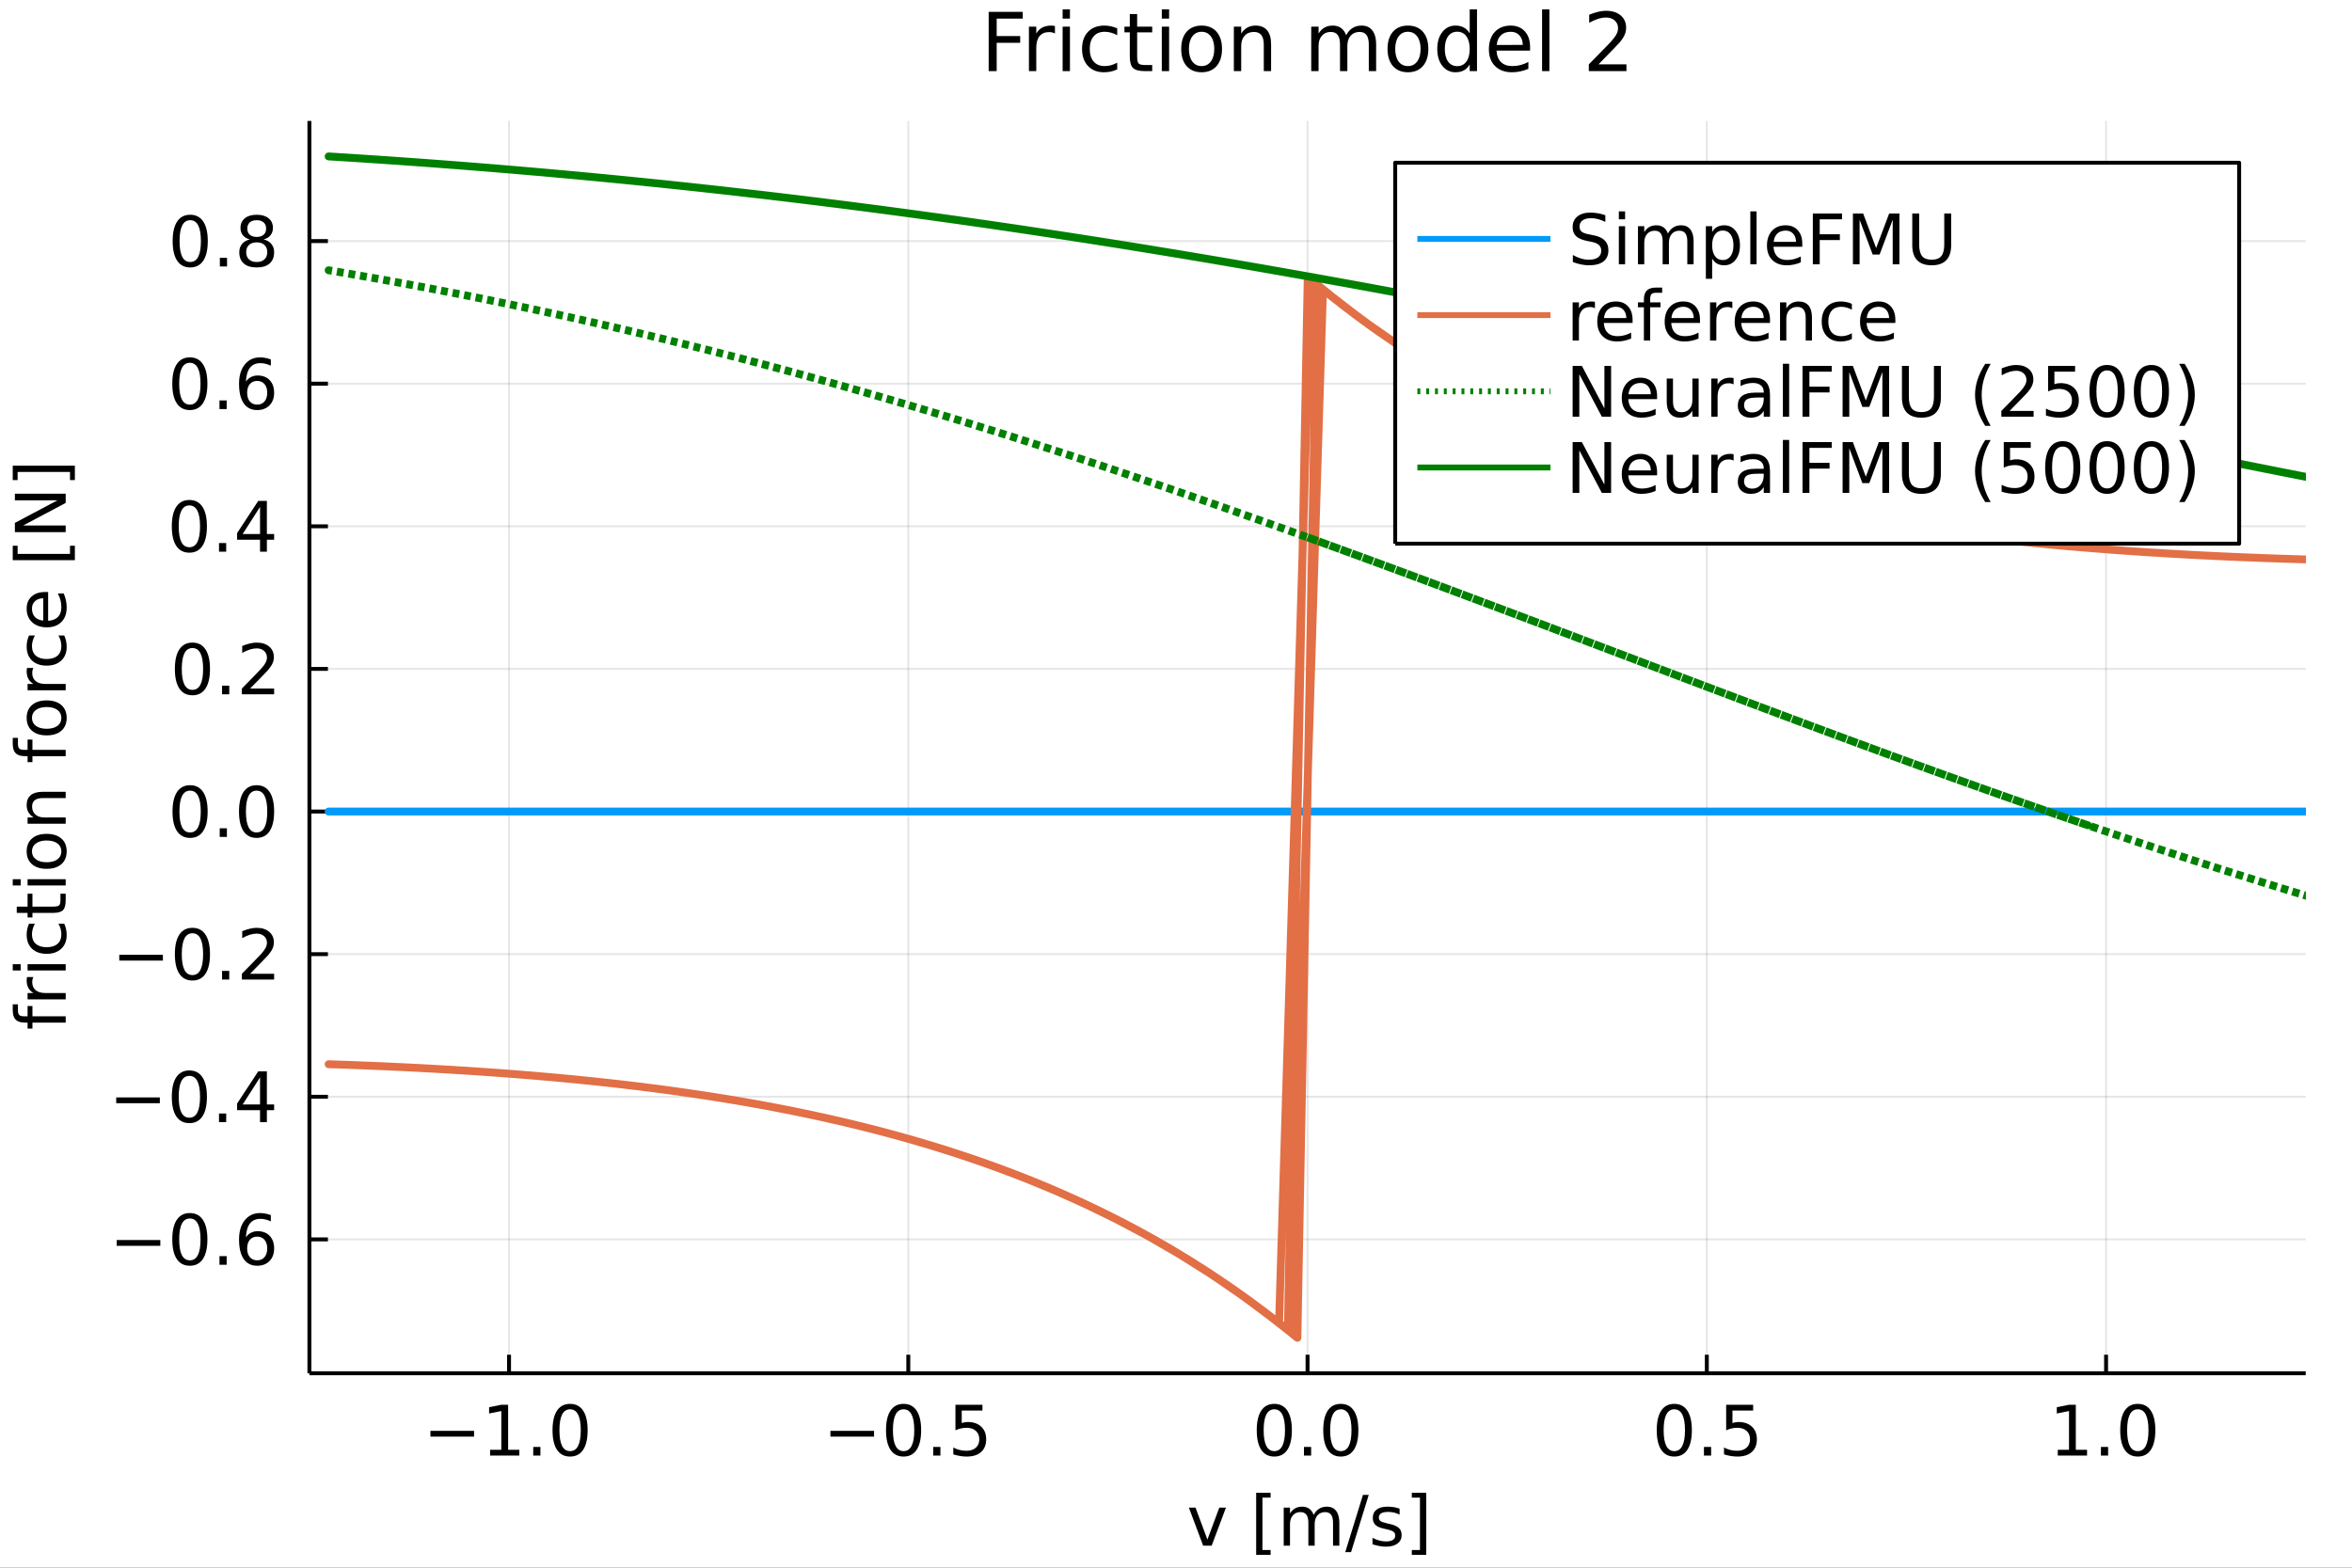 <?xml version="1.0" encoding="utf-8"?>
<svg xmlns="http://www.w3.org/2000/svg" xmlns:xlink="http://www.w3.org/1999/xlink" width="600" height="400" viewBox="0 0 2400 1600">
<rect x="0" y="0" width="2400" height="1600" fill="#333333" stroke="none"/>
<defs>
  <clipPath id="clip260">
    <rect x="0" y="0" width="2400" height="1600"/>
  </clipPath>
</defs>
<path clip-path="url(#clip260)" d="
M0 1600 L2400 1600 L2400 0 L0 0  Z
  " fill="#ffffff" fill-rule="evenodd" fill-opacity="1"/>
<defs>
  <clipPath id="clip261">
    <rect x="480" y="0" width="1681" height="1600"/>
  </clipPath>
</defs>
<path clip-path="url(#clip260)" d="
M315.725 1401.58 L2352.76 1401.58 L2352.76 123.472 L315.725 123.472  Z
  " fill="#ffffff" fill-rule="evenodd" fill-opacity="1"/>
<defs>
  <clipPath id="clip262">
    <rect x="315" y="123" width="2038" height="1279"/>
  </clipPath>
</defs>
<polyline clip-path="url(#clip262)" style="stroke:#000000; stroke-linecap:butt; stroke-linejoin:round; stroke-width:2; stroke-opacity:0.1; fill:none" points="
  519.428,1401.58 519.428,123.472 
  "/>
<polyline clip-path="url(#clip262)" style="stroke:#000000; stroke-linecap:butt; stroke-linejoin:round; stroke-width:2; stroke-opacity:0.1; fill:none" points="
  926.834,1401.58 926.834,123.472 
  "/>
<polyline clip-path="url(#clip262)" style="stroke:#000000; stroke-linecap:butt; stroke-linejoin:round; stroke-width:2; stroke-opacity:0.1; fill:none" points="
  1334.24,1401.58 1334.24,123.472 
  "/>
<polyline clip-path="url(#clip262)" style="stroke:#000000; stroke-linecap:butt; stroke-linejoin:round; stroke-width:2; stroke-opacity:0.1; fill:none" points="
  1741.65,1401.58 1741.65,123.472 
  "/>
<polyline clip-path="url(#clip262)" style="stroke:#000000; stroke-linecap:butt; stroke-linejoin:round; stroke-width:2; stroke-opacity:0.1; fill:none" points="
  2149.05,1401.58 2149.05,123.472 
  "/>
<polyline clip-path="url(#clip260)" style="stroke:#000000; stroke-linecap:butt; stroke-linejoin:round; stroke-width:4; stroke-opacity:1; fill:none" points="
  315.725,1401.58 2352.76,1401.58 
  "/>
<polyline clip-path="url(#clip260)" style="stroke:#000000; stroke-linecap:butt; stroke-linejoin:round; stroke-width:4; stroke-opacity:1; fill:none" points="
  519.428,1401.58 519.428,1382.68 
  "/>
<polyline clip-path="url(#clip260)" style="stroke:#000000; stroke-linecap:butt; stroke-linejoin:round; stroke-width:4; stroke-opacity:1; fill:none" points="
  926.834,1401.58 926.834,1382.68 
  "/>
<polyline clip-path="url(#clip260)" style="stroke:#000000; stroke-linecap:butt; stroke-linejoin:round; stroke-width:4; stroke-opacity:1; fill:none" points="
  1334.24,1401.58 1334.24,1382.68 
  "/>
<polyline clip-path="url(#clip260)" style="stroke:#000000; stroke-linecap:butt; stroke-linejoin:round; stroke-width:4; stroke-opacity:1; fill:none" points="
  1741.65,1401.58 1741.65,1382.68 
  "/>
<polyline clip-path="url(#clip260)" style="stroke:#000000; stroke-linecap:butt; stroke-linejoin:round; stroke-width:4; stroke-opacity:1; fill:none" points="
  2149.05,1401.58 2149.05,1382.68 
  "/>
<path clip-path="url(#clip260)" d="M439.22 1460.34 L483.734 1460.34 L483.734 1466.24 L439.22 1466.24 L439.22 1460.34 Z" fill="#000000" fill-rule="evenodd" fill-opacity="1" /><path clip-path="url(#clip260)" d="M500.088 1479.68 L511.546 1479.68 L511.546 1440.13 L499.081 1442.63 L499.081 1436.24 L511.477 1433.74 L518.491 1433.74 L518.491 1479.68 L529.949 1479.68 L529.949 1485.58 L500.088 1485.58 L500.088 1479.68 Z" fill="#000000" fill-rule="evenodd" fill-opacity="1" /><path clip-path="url(#clip260)" d="M544.116 1476.76 L551.442 1476.76 L551.442 1485.58 L544.116 1485.58 L544.116 1476.76 Z" fill="#000000" fill-rule="evenodd" fill-opacity="1" /><path clip-path="url(#clip260)" d="M581.72 1438.36 Q576.303 1438.36 573.56 1443.71 Q570.852 1449.02 570.852 1459.71 Q570.852 1470.37 573.56 1475.72 Q576.303 1481.03 581.72 1481.03 Q587.171 1481.03 589.879 1475.72 Q592.622 1470.37 592.622 1459.71 Q592.622 1449.02 589.879 1443.71 Q587.171 1438.36 581.72 1438.36 M581.72 1432.8 Q590.435 1432.8 595.018 1439.71 Q599.636 1446.59 599.636 1459.71 Q599.636 1472.8 595.018 1479.71 Q590.435 1486.59 581.72 1486.59 Q573.004 1486.59 568.386 1479.71 Q563.803 1472.8 563.803 1459.71 Q563.803 1446.59 568.386 1439.71 Q573.004 1432.8 581.72 1432.8 Z" fill="#000000" fill-rule="evenodd" fill-opacity="1" /><path clip-path="url(#clip260)" d="M847.373 1460.34 L891.887 1460.34 L891.887 1466.24 L847.373 1466.24 L847.373 1460.34 Z" fill="#000000" fill-rule="evenodd" fill-opacity="1" /><path clip-path="url(#clip260)" d="M922.025 1438.36 Q916.609 1438.36 913.866 1443.71 Q911.157 1449.02 911.157 1459.71 Q911.157 1470.37 913.866 1475.72 Q916.609 1481.03 922.025 1481.03 Q927.477 1481.03 930.185 1475.72 Q932.928 1470.37 932.928 1459.71 Q932.928 1449.02 930.185 1443.71 Q927.477 1438.36 922.025 1438.36 M922.025 1432.8 Q930.741 1432.8 935.324 1439.71 Q939.942 1446.59 939.942 1459.71 Q939.942 1472.8 935.324 1479.71 Q930.741 1486.59 922.025 1486.59 Q913.31 1486.59 908.692 1479.71 Q904.109 1472.8 904.109 1459.71 Q904.109 1446.59 908.692 1439.71 Q913.31 1432.8 922.025 1432.8 Z" fill="#000000" fill-rule="evenodd" fill-opacity="1" /><path clip-path="url(#clip260)" d="M952.268 1476.76 L959.595 1476.76 L959.595 1485.58 L952.268 1485.58 L952.268 1476.76 Z" fill="#000000" fill-rule="evenodd" fill-opacity="1" /><path clip-path="url(#clip260)" d="M974.942 1433.74 L1002.48 1433.74 L1002.48 1439.64 L981.365 1439.64 L981.365 1452.35 Q982.893 1451.83 984.421 1451.59 Q985.949 1451.31 987.476 1451.31 Q996.157 1451.31 1001.23 1456.07 Q1006.3 1460.82 1006.3 1468.95 Q1006.3 1477.32 1001.09 1481.97 Q995.879 1486.59 986.4 1486.59 Q983.136 1486.59 979.733 1486.03 Q976.365 1485.48 972.754 1484.36 L972.754 1477.32 Q975.879 1479.02 979.213 1479.85 Q982.546 1480.68 986.261 1480.68 Q992.268 1480.68 995.775 1477.52 Q999.282 1474.36 999.282 1468.95 Q999.282 1463.53 995.775 1460.37 Q992.268 1457.21 986.261 1457.21 Q983.449 1457.21 980.636 1457.84 Q977.858 1458.46 974.942 1459.78 L974.942 1433.74 Z" fill="#000000" fill-rule="evenodd" fill-opacity="1" /><path clip-path="url(#clip260)" d="M1300.32 1438.36 Q1294.9 1438.36 1292.16 1443.71 Q1289.45 1449.02 1289.45 1459.71 Q1289.45 1470.37 1292.16 1475.72 Q1294.9 1481.03 1300.32 1481.03 Q1305.77 1481.03 1308.48 1475.72 Q1311.22 1470.37 1311.22 1459.71 Q1311.22 1449.02 1308.48 1443.71 Q1305.77 1438.36 1300.32 1438.36 M1300.32 1432.8 Q1309.03 1432.8 1313.62 1439.71 Q1318.23 1446.59 1318.23 1459.71 Q1318.23 1472.8 1313.62 1479.71 Q1309.03 1486.59 1300.32 1486.59 Q1291.6 1486.59 1286.98 1479.71 Q1282.4 1472.8 1282.4 1459.71 Q1282.4 1446.59 1286.98 1439.71 Q1291.6 1432.8 1300.32 1432.8 Z" fill="#000000" fill-rule="evenodd" fill-opacity="1" /><path clip-path="url(#clip260)" d="M1330.56 1476.76 L1337.89 1476.76 L1337.89 1485.58 L1330.56 1485.58 L1330.56 1476.76 Z" fill="#000000" fill-rule="evenodd" fill-opacity="1" /><path clip-path="url(#clip260)" d="M1368.16 1438.36 Q1362.75 1438.36 1360 1443.71 Q1357.3 1449.02 1357.3 1459.71 Q1357.3 1470.37 1360 1475.72 Q1362.75 1481.03 1368.16 1481.03 Q1373.62 1481.03 1376.32 1475.72 Q1379.07 1470.37 1379.07 1459.71 Q1379.07 1449.02 1376.32 1443.71 Q1373.62 1438.36 1368.16 1438.36 M1368.16 1432.8 Q1376.88 1432.8 1381.46 1439.71 Q1386.08 1446.59 1386.08 1459.71 Q1386.08 1472.8 1381.46 1479.71 Q1376.88 1486.59 1368.16 1486.59 Q1359.45 1486.59 1354.83 1479.71 Q1350.25 1472.8 1350.25 1459.71 Q1350.25 1446.59 1354.83 1439.71 Q1359.45 1432.8 1368.16 1432.8 Z" fill="#000000" fill-rule="evenodd" fill-opacity="1" /><path clip-path="url(#clip260)" d="M1708.47 1438.36 Q1703.05 1438.36 1700.31 1443.71 Q1697.6 1449.02 1697.6 1459.71 Q1697.6 1470.37 1700.31 1475.72 Q1703.05 1481.03 1708.47 1481.03 Q1713.92 1481.03 1716.63 1475.72 Q1719.37 1470.37 1719.37 1459.71 Q1719.37 1449.02 1716.63 1443.71 Q1713.92 1438.36 1708.47 1438.36 M1708.47 1432.8 Q1717.18 1432.8 1721.77 1439.71 Q1726.39 1446.59 1726.39 1459.71 Q1726.39 1472.8 1721.77 1479.71 Q1717.18 1486.59 1708.47 1486.59 Q1699.75 1486.59 1695.14 1479.71 Q1690.55 1472.8 1690.55 1459.71 Q1690.55 1446.59 1695.14 1439.71 Q1699.75 1432.8 1708.47 1432.8 Z" fill="#000000" fill-rule="evenodd" fill-opacity="1" /><path clip-path="url(#clip260)" d="M1738.71 1476.76 L1746.04 1476.76 L1746.04 1485.58 L1738.71 1485.58 L1738.71 1476.76 Z" fill="#000000" fill-rule="evenodd" fill-opacity="1" /><path clip-path="url(#clip260)" d="M1761.39 1433.74 L1788.92 1433.74 L1788.92 1439.64 L1767.81 1439.64 L1767.81 1452.35 Q1769.34 1451.83 1770.87 1451.59 Q1772.39 1451.31 1773.92 1451.31 Q1782.6 1451.31 1787.67 1456.07 Q1792.74 1460.82 1792.74 1468.95 Q1792.74 1477.32 1787.53 1481.97 Q1782.32 1486.59 1772.84 1486.59 Q1769.58 1486.59 1766.18 1486.03 Q1762.81 1485.48 1759.2 1484.36 L1759.2 1477.32 Q1762.32 1479.02 1765.66 1479.85 Q1768.99 1480.68 1772.71 1480.68 Q1778.71 1480.68 1782.22 1477.52 Q1785.73 1474.36 1785.73 1468.95 Q1785.73 1463.53 1782.22 1460.37 Q1778.71 1457.21 1772.71 1457.21 Q1769.89 1457.21 1767.08 1457.84 Q1764.3 1458.46 1761.39 1459.78 L1761.39 1433.74 Z" fill="#000000" fill-rule="evenodd" fill-opacity="1" /><path clip-path="url(#clip260)" d="M2099.78 1479.68 L2111.24 1479.68 L2111.24 1440.13 L2098.78 1442.63 L2098.78 1436.24 L2111.17 1433.74 L2118.18 1433.74 L2118.18 1479.68 L2129.64 1479.68 L2129.64 1485.58 L2099.78 1485.58 L2099.78 1479.68 Z" fill="#000000" fill-rule="evenodd" fill-opacity="1" /><path clip-path="url(#clip260)" d="M2143.81 1476.76 L2151.14 1476.76 L2151.14 1485.58 L2143.81 1485.58 L2143.81 1476.76 Z" fill="#000000" fill-rule="evenodd" fill-opacity="1" /><path clip-path="url(#clip260)" d="M2181.41 1438.36 Q2176 1438.36 2173.25 1443.71 Q2170.55 1449.02 2170.55 1459.71 Q2170.55 1470.37 2173.25 1475.72 Q2176 1481.03 2181.41 1481.03 Q2186.87 1481.03 2189.57 1475.72 Q2192.32 1470.37 2192.32 1459.71 Q2192.32 1449.02 2189.57 1443.71 Q2186.87 1438.36 2181.41 1438.36 M2181.41 1432.8 Q2190.13 1432.8 2194.71 1439.71 Q2199.33 1446.59 2199.33 1459.71 Q2199.33 1472.8 2194.71 1479.71 Q2190.13 1486.59 2181.41 1486.59 Q2172.7 1486.59 2168.08 1479.71 Q2163.5 1472.8 2163.5 1459.71 Q2163.5 1446.59 2168.08 1439.71 Q2172.7 1432.8 2181.41 1432.8 Z" fill="#000000" fill-rule="evenodd" fill-opacity="1" /><path clip-path="url(#clip260)" d="M1213.13 1538.66 L1219.9 1538.66 L1232.05 1571.3 L1244.21 1538.66 L1250.98 1538.66 L1236.39 1577.55 L1227.71 1577.55 L1213.13 1538.66 Z" fill="#000000" fill-rule="evenodd" fill-opacity="1" /><path clip-path="url(#clip260)" d="M1281.81 1523.52 L1296.53 1523.52 L1296.53 1528.49 L1288.2 1528.49 L1288.2 1581.96 L1296.53 1581.96 L1296.53 1586.92 L1281.81 1586.92 L1281.81 1523.52 Z" fill="#000000" fill-rule="evenodd" fill-opacity="1" /><path clip-path="url(#clip260)" d="M1340.42 1546.12 Q1342.82 1541.82 1346.15 1539.77 Q1349.48 1537.72 1354 1537.72 Q1360.07 1537.72 1363.37 1541.99 Q1366.67 1546.23 1366.67 1554.08 L1366.67 1577.55 L1360.25 1577.55 L1360.25 1554.28 Q1360.25 1548.69 1358.27 1545.99 Q1356.29 1543.28 1352.23 1543.28 Q1347.26 1543.28 1344.38 1546.58 Q1341.5 1549.87 1341.5 1555.57 L1341.5 1577.55 L1335.07 1577.55 L1335.07 1554.28 Q1335.07 1548.66 1333.09 1545.99 Q1331.12 1543.28 1326.98 1543.28 Q1322.09 1543.28 1319.21 1546.61 Q1316.32 1549.91 1316.32 1555.57 L1316.32 1577.55 L1309.9 1577.55 L1309.9 1538.66 L1316.32 1538.66 L1316.32 1544.7 Q1318.51 1541.12 1321.57 1539.42 Q1324.62 1537.72 1328.82 1537.72 Q1333.06 1537.72 1336.01 1539.87 Q1339 1542.03 1340.42 1546.12 Z" fill="#000000" fill-rule="evenodd" fill-opacity="1" /><path clip-path="url(#clip260)" d="M1390.77 1525.71 L1396.67 1525.71 L1378.62 1584.15 L1372.71 1584.15 L1390.77 1525.71 Z" fill="#000000" fill-rule="evenodd" fill-opacity="1" /><path clip-path="url(#clip260)" d="M1428.16 1539.8 L1428.16 1545.85 Q1425.46 1544.46 1422.54 1543.76 Q1419.62 1543.07 1416.5 1543.07 Q1411.74 1543.07 1409.34 1544.53 Q1406.98 1545.99 1406.98 1548.9 Q1406.98 1551.12 1408.68 1552.41 Q1410.39 1553.66 1415.52 1554.8 L1417.71 1555.29 Q1424.52 1556.75 1427.37 1559.42 Q1430.25 1562.06 1430.25 1566.82 Q1430.25 1572.24 1425.94 1575.4 Q1421.67 1578.55 1414.17 1578.55 Q1411.05 1578.55 1407.64 1577.93 Q1404.27 1577.34 1400.52 1576.12 L1400.52 1569.53 Q1404.07 1571.37 1407.5 1572.3 Q1410.94 1573.21 1414.31 1573.21 Q1418.82 1573.21 1421.25 1571.68 Q1423.68 1570.12 1423.68 1567.3 Q1423.68 1564.7 1421.91 1563.31 Q1420.18 1561.92 1414.24 1560.64 L1412.02 1560.12 Q1406.08 1558.87 1403.44 1556.3 Q1400.8 1553.69 1400.8 1549.18 Q1400.8 1543.69 1404.69 1540.71 Q1408.58 1537.72 1415.73 1537.72 Q1419.27 1537.72 1422.4 1538.24 Q1425.52 1538.76 1428.16 1539.8 Z" fill="#000000" fill-rule="evenodd" fill-opacity="1" /><path clip-path="url(#clip260)" d="M1455.35 1523.52 L1455.35 1586.92 L1440.63 1586.92 L1440.63 1581.96 L1448.93 1581.96 L1448.93 1528.49 L1440.63 1528.49 L1440.63 1523.52 L1455.35 1523.52 Z" fill="#000000" fill-rule="evenodd" fill-opacity="1" /><polyline clip-path="url(#clip262)" style="stroke:#000000; stroke-linecap:butt; stroke-linejoin:round; stroke-width:2; stroke-opacity:0.1; fill:none" points="
  315.725,1264.92 2352.76,1264.92 
  "/>
<polyline clip-path="url(#clip262)" style="stroke:#000000; stroke-linecap:butt; stroke-linejoin:round; stroke-width:2; stroke-opacity:0.1; fill:none" points="
  315.725,1119.36 2352.76,1119.36 
  "/>
<polyline clip-path="url(#clip262)" style="stroke:#000000; stroke-linecap:butt; stroke-linejoin:round; stroke-width:2; stroke-opacity:0.1; fill:none" points="
  315.725,973.808 2352.76,973.808 
  "/>
<polyline clip-path="url(#clip262)" style="stroke:#000000; stroke-linecap:butt; stroke-linejoin:round; stroke-width:2; stroke-opacity:0.1; fill:none" points="
  315.725,828.253 2352.76,828.253 
  "/>
<polyline clip-path="url(#clip262)" style="stroke:#000000; stroke-linecap:butt; stroke-linejoin:round; stroke-width:2; stroke-opacity:0.1; fill:none" points="
  315.725,682.699 2352.76,682.699 
  "/>
<polyline clip-path="url(#clip262)" style="stroke:#000000; stroke-linecap:butt; stroke-linejoin:round; stroke-width:2; stroke-opacity:0.1; fill:none" points="
  315.725,537.144 2352.76,537.144 
  "/>
<polyline clip-path="url(#clip262)" style="stroke:#000000; stroke-linecap:butt; stroke-linejoin:round; stroke-width:2; stroke-opacity:0.1; fill:none" points="
  315.725,391.589 2352.76,391.589 
  "/>
<polyline clip-path="url(#clip262)" style="stroke:#000000; stroke-linecap:butt; stroke-linejoin:round; stroke-width:2; stroke-opacity:0.1; fill:none" points="
  315.725,246.034 2352.76,246.034 
  "/>
<polyline clip-path="url(#clip260)" style="stroke:#000000; stroke-linecap:butt; stroke-linejoin:round; stroke-width:4; stroke-opacity:1; fill:none" points="
  315.725,1401.58 315.725,123.472 
  "/>
<polyline clip-path="url(#clip260)" style="stroke:#000000; stroke-linecap:butt; stroke-linejoin:round; stroke-width:4; stroke-opacity:1; fill:none" points="
  315.725,1264.92 334.623,1264.92 
  "/>
<polyline clip-path="url(#clip260)" style="stroke:#000000; stroke-linecap:butt; stroke-linejoin:round; stroke-width:4; stroke-opacity:1; fill:none" points="
  315.725,1119.36 334.623,1119.36 
  "/>
<polyline clip-path="url(#clip260)" style="stroke:#000000; stroke-linecap:butt; stroke-linejoin:round; stroke-width:4; stroke-opacity:1; fill:none" points="
  315.725,973.808 334.623,973.808 
  "/>
<polyline clip-path="url(#clip260)" style="stroke:#000000; stroke-linecap:butt; stroke-linejoin:round; stroke-width:4; stroke-opacity:1; fill:none" points="
  315.725,828.253 334.623,828.253 
  "/>
<polyline clip-path="url(#clip260)" style="stroke:#000000; stroke-linecap:butt; stroke-linejoin:round; stroke-width:4; stroke-opacity:1; fill:none" points="
  315.725,682.699 334.623,682.699 
  "/>
<polyline clip-path="url(#clip260)" style="stroke:#000000; stroke-linecap:butt; stroke-linejoin:round; stroke-width:4; stroke-opacity:1; fill:none" points="
  315.725,537.144 334.623,537.144 
  "/>
<polyline clip-path="url(#clip260)" style="stroke:#000000; stroke-linecap:butt; stroke-linejoin:round; stroke-width:4; stroke-opacity:1; fill:none" points="
  315.725,391.589 334.623,391.589 
  "/>
<polyline clip-path="url(#clip260)" style="stroke:#000000; stroke-linecap:butt; stroke-linejoin:round; stroke-width:4; stroke-opacity:1; fill:none" points="
  315.725,246.034 334.623,246.034 
  "/>
<path clip-path="url(#clip260)" d="M119.066 1265.59 L163.58 1265.59 L163.58 1271.5 L119.066 1271.5 L119.066 1265.59 Z" fill="#000000" fill-rule="evenodd" fill-opacity="1" /><path clip-path="url(#clip260)" d="M193.719 1243.62 Q188.302 1243.62 185.559 1248.96 Q182.851 1254.28 182.851 1264.97 Q182.851 1275.63 185.559 1280.98 Q188.302 1286.29 193.719 1286.29 Q199.17 1286.29 201.878 1280.98 Q204.621 1275.63 204.621 1264.97 Q204.621 1254.28 201.878 1248.96 Q199.17 1243.62 193.719 1243.62 M193.719 1238.06 Q202.434 1238.06 207.017 1244.97 Q211.635 1251.84 211.635 1264.97 Q211.635 1278.06 207.017 1284.97 Q202.434 1291.84 193.719 1291.84 Q185.003 1291.84 180.385 1284.97 Q175.802 1278.06 175.802 1264.97 Q175.802 1251.84 180.385 1244.97 Q185.003 1238.06 193.719 1238.06 Z" fill="#000000" fill-rule="evenodd" fill-opacity="1" /><path clip-path="url(#clip260)" d="M223.962 1282.02 L231.288 1282.02 L231.288 1290.84 L223.962 1290.84 L223.962 1282.02 Z" fill="#000000" fill-rule="evenodd" fill-opacity="1" /><path clip-path="url(#clip260)" d="M262.434 1262.12 Q257.711 1262.12 254.934 1265.35 Q252.191 1268.58 252.191 1274.21 Q252.191 1279.8 254.934 1283.06 Q257.711 1286.29 262.434 1286.29 Q267.156 1286.29 269.899 1283.06 Q272.677 1279.8 272.677 1274.21 Q272.677 1268.58 269.899 1265.35 Q267.156 1262.12 262.434 1262.12 M276.357 1240.14 L276.357 1246.53 Q273.718 1245.28 271.01 1244.62 Q268.336 1243.96 265.697 1243.96 Q258.753 1243.96 255.072 1248.65 Q251.427 1253.34 250.906 1262.82 Q252.954 1259.8 256.045 1258.2 Q259.135 1256.57 262.85 1256.57 Q270.663 1256.57 275.177 1261.32 Q279.725 1266.05 279.725 1274.21 Q279.725 1282.19 275.003 1287.02 Q270.281 1291.84 262.434 1291.84 Q253.441 1291.84 248.684 1284.97 Q243.927 1278.06 243.927 1264.97 Q243.927 1252.68 249.76 1245.39 Q255.593 1238.06 265.42 1238.06 Q268.059 1238.06 270.732 1238.58 Q273.44 1239.1 276.357 1240.14 Z" fill="#000000" fill-rule="evenodd" fill-opacity="1" /><path clip-path="url(#clip260)" d="M118.58 1120.04 L163.094 1120.04 L163.094 1125.94 L118.58 1125.94 L118.58 1120.04 Z" fill="#000000" fill-rule="evenodd" fill-opacity="1" /><path clip-path="url(#clip260)" d="M193.233 1098.06 Q187.816 1098.06 185.073 1103.41 Q182.365 1108.72 182.365 1119.41 Q182.365 1130.07 185.073 1135.42 Q187.816 1140.73 193.233 1140.73 Q198.684 1140.73 201.392 1135.42 Q204.135 1130.07 204.135 1119.41 Q204.135 1108.72 201.392 1103.41 Q198.684 1098.06 193.233 1098.06 M193.233 1092.51 Q201.948 1092.51 206.531 1099.41 Q211.149 1106.29 211.149 1119.41 Q211.149 1132.5 206.531 1139.41 Q201.948 1146.29 193.233 1146.29 Q184.517 1146.29 179.899 1139.41 Q175.316 1132.5 175.316 1119.41 Q175.316 1106.29 179.899 1099.41 Q184.517 1092.51 193.233 1092.51 Z" fill="#000000" fill-rule="evenodd" fill-opacity="1" /><path clip-path="url(#clip260)" d="M223.475 1136.46 L230.802 1136.46 L230.802 1145.28 L223.475 1145.28 L223.475 1136.46 Z" fill="#000000" fill-rule="evenodd" fill-opacity="1" /><path clip-path="url(#clip260)" d="M265.35 1099.55 L247.642 1127.23 L265.35 1127.23 L265.35 1099.55 M263.51 1093.44 L272.329 1093.44 L272.329 1127.23 L279.725 1127.23 L279.725 1133.06 L272.329 1133.06 L272.329 1145.28 L265.35 1145.28 L265.35 1133.06 L241.948 1133.06 L241.948 1126.29 L263.51 1093.44 Z" fill="#000000" fill-rule="evenodd" fill-opacity="1" /><path clip-path="url(#clip260)" d="M121.705 974.485 L166.219 974.485 L166.219 980.388 L121.705 980.388 L121.705 974.485 Z" fill="#000000" fill-rule="evenodd" fill-opacity="1" /><path clip-path="url(#clip260)" d="M196.358 952.506 Q190.941 952.506 188.198 957.853 Q185.49 963.166 185.49 973.86 Q185.49 984.52 188.198 989.867 Q190.941 995.179 196.358 995.179 Q201.809 995.179 204.517 989.867 Q207.26 984.52 207.26 973.86 Q207.26 963.166 204.517 957.853 Q201.809 952.506 196.358 952.506 M196.358 946.95 Q205.073 946.95 209.656 953.86 Q214.274 960.735 214.274 973.86 Q214.274 986.95 209.656 993.86 Q205.073 1000.73 196.358 1000.73 Q187.642 1000.73 183.024 993.86 Q178.441 986.95 178.441 973.86 Q178.441 960.735 183.024 953.86 Q187.642 946.95 196.358 946.95 Z" fill="#000000" fill-rule="evenodd" fill-opacity="1" /><path clip-path="url(#clip260)" d="M226.6 990.909 L233.927 990.909 L233.927 999.728 L226.6 999.728 L226.6 990.909 Z" fill="#000000" fill-rule="evenodd" fill-opacity="1" /><path clip-path="url(#clip260)" d="M255.246 993.825 L279.725 993.825 L279.725 999.728 L246.809 999.728 L246.809 993.825 Q250.802 989.693 257.677 982.749 Q264.586 975.77 266.357 973.756 Q269.725 969.971 271.045 967.367 Q272.399 964.728 272.399 962.193 Q272.399 958.061 269.482 955.457 Q266.6 952.853 261.947 952.853 Q258.649 952.853 254.968 953.999 Q251.323 955.145 247.156 957.471 L247.156 950.388 Q251.392 948.687 255.072 947.818 Q258.753 946.95 261.809 946.95 Q269.864 946.95 274.656 950.978 Q279.447 955.006 279.447 961.742 Q279.447 964.936 278.232 967.818 Q277.052 970.666 273.892 974.554 Q273.024 975.561 268.371 980.388 Q263.718 985.179 255.246 993.825 Z" fill="#000000" fill-rule="evenodd" fill-opacity="1" /><path clip-path="url(#clip260)" d="M193.962 806.951 Q188.545 806.951 185.802 812.298 Q183.094 817.611 183.094 828.305 Q183.094 838.965 185.802 844.312 Q188.545 849.625 193.962 849.625 Q199.413 849.625 202.121 844.312 Q204.864 838.965 204.864 828.305 Q204.864 817.611 202.121 812.298 Q199.413 806.951 193.962 806.951 M193.962 801.396 Q202.677 801.396 207.26 808.305 Q211.878 815.18 211.878 828.305 Q211.878 841.396 207.26 848.305 Q202.677 855.18 193.962 855.18 Q185.246 855.18 180.628 848.305 Q176.045 841.396 176.045 828.305 Q176.045 815.18 180.628 808.305 Q185.246 801.396 193.962 801.396 Z" fill="#000000" fill-rule="evenodd" fill-opacity="1" /><path clip-path="url(#clip260)" d="M224.205 845.354 L231.531 845.354 L231.531 854.173 L224.205 854.173 L224.205 845.354 Z" fill="#000000" fill-rule="evenodd" fill-opacity="1" /><path clip-path="url(#clip260)" d="M261.809 806.951 Q256.392 806.951 253.649 812.298 Q250.941 817.611 250.941 828.305 Q250.941 838.965 253.649 844.312 Q256.392 849.625 261.809 849.625 Q267.26 849.625 269.968 844.312 Q272.711 838.965 272.711 828.305 Q272.711 817.611 269.968 812.298 Q267.26 806.951 261.809 806.951 M261.809 801.396 Q270.524 801.396 275.107 808.305 Q279.725 815.18 279.725 828.305 Q279.725 841.396 275.107 848.305 Q270.524 855.18 261.809 855.18 Q253.093 855.18 248.475 848.305 Q243.892 841.396 243.892 828.305 Q243.892 815.18 248.475 808.305 Q253.093 801.396 261.809 801.396 Z" fill="#000000" fill-rule="evenodd" fill-opacity="1" /><path clip-path="url(#clip260)" d="M196.358 661.397 Q190.941 661.397 188.198 666.744 Q185.49 672.056 185.49 682.751 Q185.49 693.41 188.198 698.757 Q190.941 704.07 196.358 704.07 Q201.809 704.07 204.517 698.757 Q207.26 693.41 207.26 682.751 Q207.26 672.056 204.517 666.744 Q201.809 661.397 196.358 661.397 M196.358 655.841 Q205.073 655.841 209.656 662.751 Q214.274 669.626 214.274 682.751 Q214.274 695.841 209.656 702.751 Q205.073 709.625 196.358 709.625 Q187.642 709.625 183.024 702.751 Q178.441 695.841 178.441 682.751 Q178.441 669.626 183.024 662.751 Q187.642 655.841 196.358 655.841 Z" fill="#000000" fill-rule="evenodd" fill-opacity="1" /><path clip-path="url(#clip260)" d="M226.6 699.799 L233.927 699.799 L233.927 708.619 L226.6 708.619 L226.6 699.799 Z" fill="#000000" fill-rule="evenodd" fill-opacity="1" /><path clip-path="url(#clip260)" d="M255.246 702.716 L279.725 702.716 L279.725 708.619 L246.809 708.619 L246.809 702.716 Q250.802 698.584 257.677 691.639 Q264.586 684.66 266.357 682.646 Q269.725 678.862 271.045 676.258 Q272.399 673.619 272.399 671.084 Q272.399 666.952 269.482 664.348 Q266.6 661.744 261.947 661.744 Q258.649 661.744 254.968 662.89 Q251.323 664.035 247.156 666.362 L247.156 659.279 Q251.392 657.577 255.072 656.709 Q258.753 655.841 261.809 655.841 Q269.864 655.841 274.656 659.869 Q279.447 663.897 279.447 670.633 Q279.447 673.827 278.232 676.709 Q277.052 679.556 273.892 683.445 Q273.024 684.452 268.371 689.278 Q263.718 694.07 255.246 702.716 Z" fill="#000000" fill-rule="evenodd" fill-opacity="1" /><path clip-path="url(#clip260)" d="M193.233 515.842 Q187.816 515.842 185.073 521.189 Q182.365 526.502 182.365 537.196 Q182.365 547.856 185.073 553.203 Q187.816 558.515 193.233 558.515 Q198.684 558.515 201.392 553.203 Q204.135 547.856 204.135 537.196 Q204.135 526.502 201.392 521.189 Q198.684 515.842 193.233 515.842 M193.233 510.286 Q201.948 510.286 206.531 517.196 Q211.149 524.071 211.149 537.196 Q211.149 550.286 206.531 557.196 Q201.948 564.071 193.233 564.071 Q184.517 564.071 179.899 557.196 Q175.316 550.286 175.316 537.196 Q175.316 524.071 179.899 517.196 Q184.517 510.286 193.233 510.286 Z" fill="#000000" fill-rule="evenodd" fill-opacity="1" /><path clip-path="url(#clip260)" d="M223.475 554.244 L230.802 554.244 L230.802 563.064 L223.475 563.064 L223.475 554.244 Z" fill="#000000" fill-rule="evenodd" fill-opacity="1" /><path clip-path="url(#clip260)" d="M265.35 517.335 L247.642 545.008 L265.35 545.008 L265.35 517.335 M263.51 511.224 L272.329 511.224 L272.329 545.008 L279.725 545.008 L279.725 550.842 L272.329 550.842 L272.329 563.064 L265.35 563.064 L265.35 550.842 L241.948 550.842 L241.948 544.071 L263.51 511.224 Z" fill="#000000" fill-rule="evenodd" fill-opacity="1" /><path clip-path="url(#clip260)" d="M193.719 370.287 Q188.302 370.287 185.559 375.634 Q182.851 380.947 182.851 391.641 Q182.851 402.301 185.559 407.648 Q188.302 412.961 193.719 412.961 Q199.17 412.961 201.878 407.648 Q204.621 402.301 204.621 391.641 Q204.621 380.947 201.878 375.634 Q199.17 370.287 193.719 370.287 M193.719 364.732 Q202.434 364.732 207.017 371.641 Q211.635 378.516 211.635 391.641 Q211.635 404.731 207.017 411.641 Q202.434 418.516 193.719 418.516 Q185.003 418.516 180.385 411.641 Q175.802 404.731 175.802 391.641 Q175.802 378.516 180.385 371.641 Q185.003 364.732 193.719 364.732 Z" fill="#000000" fill-rule="evenodd" fill-opacity="1" /><path clip-path="url(#clip260)" d="M223.962 408.69 L231.288 408.69 L231.288 417.509 L223.962 417.509 L223.962 408.69 Z" fill="#000000" fill-rule="evenodd" fill-opacity="1" /><path clip-path="url(#clip260)" d="M262.434 388.794 Q257.711 388.794 254.934 392.023 Q252.191 395.252 252.191 400.877 Q252.191 406.468 254.934 409.731 Q257.711 412.961 262.434 412.961 Q267.156 412.961 269.899 409.731 Q272.677 406.468 272.677 400.877 Q272.677 395.252 269.899 392.023 Q267.156 388.794 262.434 388.794 M276.357 366.815 L276.357 373.204 Q273.718 371.954 271.01 371.294 Q268.336 370.634 265.697 370.634 Q258.753 370.634 255.072 375.322 Q251.427 380.009 250.906 389.488 Q252.954 386.468 256.045 384.87 Q259.135 383.239 262.85 383.239 Q270.663 383.239 275.177 387.995 Q279.725 392.718 279.725 400.877 Q279.725 408.863 275.003 413.69 Q270.281 418.516 262.434 418.516 Q253.441 418.516 248.684 411.641 Q243.927 404.731 243.927 391.641 Q243.927 379.35 249.76 372.058 Q255.593 364.732 265.42 364.732 Q268.059 364.732 270.732 365.252 Q273.44 365.773 276.357 366.815 Z" fill="#000000" fill-rule="evenodd" fill-opacity="1" /><path clip-path="url(#clip260)" d="M194.101 224.732 Q188.684 224.732 185.941 230.08 Q183.233 235.392 183.233 246.087 Q183.233 256.746 185.941 262.093 Q188.684 267.406 194.101 267.406 Q199.552 267.406 202.26 262.093 Q205.003 256.746 205.003 246.087 Q205.003 235.392 202.26 230.08 Q199.552 224.732 194.101 224.732 M194.101 219.177 Q202.816 219.177 207.399 226.087 Q212.017 232.962 212.017 246.087 Q212.017 259.177 207.399 266.086 Q202.816 272.961 194.101 272.961 Q185.385 272.961 180.767 266.086 Q176.184 259.177 176.184 246.087 Q176.184 232.962 180.767 226.087 Q185.385 219.177 194.101 219.177 Z" fill="#000000" fill-rule="evenodd" fill-opacity="1" /><path clip-path="url(#clip260)" d="M224.343 263.135 L231.67 263.135 L231.67 271.954 L224.343 271.954 L224.343 263.135 Z" fill="#000000" fill-rule="evenodd" fill-opacity="1" /><path clip-path="url(#clip260)" d="M261.947 247.337 Q256.947 247.337 254.066 250.01 Q251.218 252.684 251.218 257.371 Q251.218 262.059 254.066 264.732 Q256.947 267.406 261.947 267.406 Q266.947 267.406 269.829 264.732 Q272.711 262.024 272.711 257.371 Q272.711 252.684 269.829 250.01 Q266.982 247.337 261.947 247.337 M254.934 244.35 Q250.42 243.239 247.885 240.149 Q245.385 237.059 245.385 232.614 Q245.385 226.399 249.795 222.788 Q254.239 219.177 261.947 219.177 Q269.69 219.177 274.1 222.788 Q278.51 226.399 278.51 232.614 Q278.51 237.059 275.975 240.149 Q273.475 243.239 268.996 244.35 Q274.065 245.531 276.878 248.968 Q279.725 252.406 279.725 257.371 Q279.725 264.906 275.107 268.934 Q270.524 272.961 261.947 272.961 Q253.371 272.961 248.753 268.934 Q244.17 264.906 244.17 257.371 Q244.17 252.406 247.017 248.968 Q249.864 245.531 254.934 244.35 M252.364 233.274 Q252.364 237.302 254.864 239.559 Q257.399 241.816 261.947 241.816 Q266.461 241.816 268.996 239.559 Q271.565 237.302 271.565 233.274 Q271.565 229.246 268.996 226.989 Q266.461 224.732 261.947 224.732 Q257.399 224.732 254.864 226.989 Q252.364 229.246 252.364 233.274 Z" fill="#000000" fill-rule="evenodd" fill-opacity="1" /><path clip-path="url(#clip260)" d="M13.001 1025.04 L18.313 1025.04 L18.313 1031.15 Q18.313 1034.59 19.702 1035.94 Q21.091 1037.26 24.702 1037.26 L28.14 1037.26 L28.14 1026.74 L33.105 1026.74 L33.105 1037.26 L67.028 1037.26 L67.028 1043.69 L33.105 1043.69 L33.105 1049.8 L28.14 1049.8 L28.14 1043.69 L25.431 1043.69 Q18.938 1043.69 15.987 1040.67 Q13.001 1037.65 13.001 1031.08 L13.001 1025.04 Z" fill="#000000" fill-rule="evenodd" fill-opacity="1" /><path clip-path="url(#clip260)" d="M34.112 997.16 Q33.487 998.237 33.209 999.521 Q32.896 1000.77 32.896 1002.3 Q32.896 1007.72 36.438 1010.63 Q39.945 1013.51 46.542 1013.51 L67.028 1013.51 L67.028 1019.94 L28.14 1019.94 L28.14 1013.51 L34.181 1013.51 Q30.64 1011.5 28.938 1008.27 Q27.202 1005.04 27.202 1000.42 Q27.202 999.764 27.306 998.966 Q27.376 998.167 27.549 997.195 L34.112 997.16 Z" fill="#000000" fill-rule="evenodd" fill-opacity="1" /><path clip-path="url(#clip260)" d="M28.14 990.459 L28.14 984.07 L67.028 984.07 L67.028 990.459 L28.14 990.459 M13.001 990.459 L13.001 984.07 L21.091 984.07 L21.091 990.459 L13.001 990.459 Z" fill="#000000" fill-rule="evenodd" fill-opacity="1" /><path clip-path="url(#clip260)" d="M29.633 942.716 L35.605 942.716 Q34.112 945.424 33.383 948.167 Q32.619 950.876 32.619 953.653 Q32.619 959.869 36.577 963.306 Q40.501 966.744 47.618 966.744 Q54.737 966.744 58.695 963.306 Q62.618 959.869 62.618 953.653 Q62.618 950.876 61.889 948.167 Q61.125 945.424 59.632 942.716 L65.535 942.716 Q66.785 945.39 67.41 948.272 Q68.035 951.119 68.035 954.348 Q68.035 963.133 62.514 968.306 Q56.993 973.48 47.618 973.48 Q38.105 973.48 32.653 968.271 Q27.202 963.028 27.202 953.931 Q27.202 950.98 27.827 948.167 Q28.417 945.355 29.633 942.716 Z" fill="#000000" fill-rule="evenodd" fill-opacity="1" /><path clip-path="url(#clip260)" d="M17.098 925.286 L28.14 925.286 L28.14 912.126 L33.105 912.126 L33.105 925.286 L54.216 925.286 Q58.973 925.286 60.327 924.001 Q61.681 922.681 61.681 918.688 L61.681 912.126 L67.028 912.126 L67.028 918.688 Q67.028 926.084 64.285 928.897 Q61.507 931.709 54.216 931.709 L33.105 931.709 L33.105 936.397 L28.14 936.397 L28.14 931.709 L17.098 931.709 L17.098 925.286 Z" fill="#000000" fill-rule="evenodd" fill-opacity="1" /><path clip-path="url(#clip260)" d="M28.14 903.723 L28.14 897.334 L67.028 897.334 L67.028 903.723 L28.14 903.723 M13.001 903.723 L13.001 897.334 L21.091 897.334 L21.091 903.723 L13.001 903.723 Z" fill="#000000" fill-rule="evenodd" fill-opacity="1" /><path clip-path="url(#clip260)" d="M32.619 868.897 Q32.619 874.036 36.646 877.022 Q40.639 880.008 47.618 880.008 Q54.598 880.008 58.625 877.057 Q62.618 874.071 62.618 868.897 Q62.618 863.793 58.591 860.807 Q54.563 857.821 47.618 857.821 Q40.709 857.821 36.681 860.807 Q32.619 863.793 32.619 868.897 M27.202 868.897 Q27.202 860.564 32.619 855.807 Q38.035 851.05 47.618 851.05 Q57.167 851.05 62.618 855.807 Q68.035 860.564 68.035 868.897 Q68.035 877.265 62.618 882.022 Q57.167 886.744 47.618 886.744 Q38.035 886.744 32.619 882.022 Q27.202 877.265 27.202 868.897 Z" fill="#000000" fill-rule="evenodd" fill-opacity="1" /><path clip-path="url(#clip260)" d="M43.556 808.133 L67.028 808.133 L67.028 814.522 L43.764 814.522 Q38.244 814.522 35.501 816.675 Q32.758 818.828 32.758 823.133 Q32.758 828.307 36.056 831.293 Q39.355 834.279 45.049 834.279 L67.028 834.279 L67.028 840.703 L28.14 840.703 L28.14 834.279 L34.181 834.279 Q30.674 831.987 28.938 828.897 Q27.202 825.772 27.202 821.71 Q27.202 815.008 31.369 811.571 Q35.501 808.133 43.556 808.133 Z" fill="#000000" fill-rule="evenodd" fill-opacity="1" /><path clip-path="url(#clip260)" d="M13.001 753.099 L18.313 753.099 L18.313 759.21 Q18.313 762.648 19.702 764.002 Q21.091 765.321 24.702 765.321 L28.14 765.321 L28.14 754.8 L33.105 754.8 L33.105 765.321 L67.028 765.321 L67.028 771.745 L33.105 771.745 L33.105 777.856 L28.14 777.856 L28.14 771.745 L25.431 771.745 Q18.938 771.745 15.987 768.724 Q13.001 765.703 13.001 759.141 L13.001 753.099 Z" fill="#000000" fill-rule="evenodd" fill-opacity="1" /><path clip-path="url(#clip260)" d="M32.619 732.682 Q32.619 737.821 36.646 740.807 Q40.639 743.793 47.618 743.793 Q54.598 743.793 58.625 740.842 Q62.618 737.856 62.618 732.682 Q62.618 727.578 58.591 724.592 Q54.563 721.606 47.618 721.606 Q40.709 721.606 36.681 724.592 Q32.619 727.578 32.619 732.682 M27.202 732.682 Q27.202 724.349 32.619 719.592 Q38.035 714.835 47.618 714.835 Q57.167 714.835 62.618 719.592 Q68.035 724.349 68.035 732.682 Q68.035 741.05 62.618 745.807 Q57.167 750.53 47.618 750.53 Q38.035 750.53 32.619 745.807 Q27.202 741.05 27.202 732.682 Z" fill="#000000" fill-rule="evenodd" fill-opacity="1" /><path clip-path="url(#clip260)" d="M34.112 681.71 Q33.487 682.787 33.209 684.072 Q32.896 685.322 32.896 686.849 Q32.896 692.266 36.438 695.183 Q39.945 698.065 46.542 698.065 L67.028 698.065 L67.028 704.488 L28.14 704.488 L28.14 698.065 L34.181 698.065 Q30.64 696.051 28.938 692.821 Q27.202 689.592 27.202 684.974 Q27.202 684.315 27.306 683.516 Q27.376 682.717 27.549 681.745 L34.112 681.71 Z" fill="#000000" fill-rule="evenodd" fill-opacity="1" /><path clip-path="url(#clip260)" d="M29.633 648.586 L35.605 648.586 Q34.112 651.294 33.383 654.037 Q32.619 656.745 32.619 659.523 Q32.619 665.738 36.577 669.176 Q40.501 672.613 47.618 672.613 Q54.737 672.613 58.695 669.176 Q62.618 665.738 62.618 659.523 Q62.618 656.745 61.889 654.037 Q61.125 651.294 59.632 648.586 L65.535 648.586 Q66.785 651.259 67.41 654.141 Q68.035 656.988 68.035 660.218 Q68.035 669.002 62.514 674.176 Q56.993 679.349 47.618 679.349 Q38.105 679.349 32.653 674.141 Q27.202 668.898 27.202 659.801 Q27.202 656.849 27.827 654.037 Q28.417 651.224 29.633 648.586 Z" fill="#000000" fill-rule="evenodd" fill-opacity="1" /><path clip-path="url(#clip260)" d="M45.987 604.211 L49.112 604.211 L49.112 633.586 Q55.709 633.169 59.181 629.627 Q62.618 626.051 62.618 619.697 Q62.618 616.016 61.716 612.579 Q60.813 609.107 59.007 605.704 L65.049 605.704 Q66.507 609.141 67.271 612.752 Q68.035 616.364 68.035 620.079 Q68.035 629.384 62.618 634.836 Q57.202 640.252 47.966 640.252 Q38.417 640.252 32.827 635.113 Q27.202 629.94 27.202 621.19 Q27.202 613.343 32.271 608.794 Q37.306 604.211 45.987 604.211 M44.112 610.6 Q38.869 610.669 35.744 613.551 Q32.619 616.398 32.619 621.12 Q32.619 626.468 35.639 629.697 Q38.66 632.891 44.146 633.377 L44.112 610.6 Z" fill="#000000" fill-rule="evenodd" fill-opacity="1" /><path clip-path="url(#clip260)" d="M13.001 571.711 L13.001 556.989 L17.966 556.989 L17.966 565.322 L71.438 565.322 L71.438 556.989 L76.403 556.989 L76.403 571.711 L13.001 571.711 Z" fill="#000000" fill-rule="evenodd" fill-opacity="1" /><path clip-path="url(#clip260)" d="M15.188 543.1 L15.188 533.656 L58.556 510.67 L15.188 510.67 L15.188 503.864 L67.028 503.864 L67.028 513.309 L23.66 536.295 L67.028 536.295 L67.028 543.1 L15.188 543.1 Z" fill="#000000" fill-rule="evenodd" fill-opacity="1" /><path clip-path="url(#clip260)" d="M13.001 475.253 L76.403 475.253 L76.403 489.975 L71.438 489.975 L71.438 481.677 L17.966 481.677 L17.966 489.975 L13.001 489.975 L13.001 475.253 Z" fill="#000000" fill-rule="evenodd" fill-opacity="1" /><path clip-path="url(#clip260)" d="M1008.85 12.096 L1043.61 12.096 L1043.61 18.983 L1017.03 18.983 L1017.03 36.806 L1041.02 36.806 L1041.02 43.693 L1017.03 43.693 L1017.03 72.576 L1008.85 72.576 L1008.85 12.096 Z" fill="#000000" fill-rule="evenodd" fill-opacity="1" /><path clip-path="url(#clip260)" d="M1076.5 34.173 Q1075.25 33.444 1073.75 33.12 Q1072.29 32.756 1070.51 32.756 Q1064.19 32.756 1060.78 36.888 Q1057.42 40.979 1057.42 48.676 L1057.42 72.576 L1049.93 72.576 L1049.93 27.206 L1057.42 27.206 L1057.42 34.254 Q1059.77 30.122 1063.54 28.138 Q1067.31 26.112 1072.69 26.112 Q1073.46 26.112 1074.4 26.234 Q1075.33 26.315 1076.46 26.517 L1076.5 34.173 Z" fill="#000000" fill-rule="evenodd" fill-opacity="1" /><path clip-path="url(#clip260)" d="M1084.32 27.206 L1091.77 27.206 L1091.77 72.576 L1084.32 72.576 L1084.32 27.206 M1084.32 9.544 L1091.77 9.544 L1091.77 18.983 L1084.32 18.983 L1084.32 9.544 Z" fill="#000000" fill-rule="evenodd" fill-opacity="1" /><path clip-path="url(#clip260)" d="M1140.02 28.948 L1140.02 35.915 Q1136.86 34.173 1133.66 33.323 Q1130.5 32.431 1127.26 32.431 Q1120.01 32.431 1116 37.05 Q1111.99 41.627 1111.99 49.931 Q1111.99 58.236 1116 62.854 Q1120.01 67.431 1127.26 67.431 Q1130.5 67.431 1133.66 66.581 Q1136.86 65.689 1140.02 63.948 L1140.02 70.834 Q1136.9 72.292 1133.54 73.022 Q1130.22 73.751 1126.45 73.751 Q1116.2 73.751 1110.16 67.31 Q1104.13 60.869 1104.13 49.931 Q1104.13 38.832 1110.21 32.472 Q1116.32 26.112 1126.94 26.112 Q1130.38 26.112 1133.66 26.841 Q1136.94 27.53 1140.02 28.948 Z" fill="#000000" fill-rule="evenodd" fill-opacity="1" /><path clip-path="url(#clip260)" d="M1160.36 14.324 L1160.36 27.206 L1175.71 27.206 L1175.71 32.999 L1160.36 32.999 L1160.36 57.628 Q1160.36 63.178 1161.85 64.758 Q1163.39 66.338 1168.05 66.338 L1175.71 66.338 L1175.71 72.576 L1168.05 72.576 Q1159.42 72.576 1156.14 69.376 Q1152.86 66.135 1152.86 57.628 L1152.86 32.999 L1147.39 32.999 L1147.39 27.206 L1152.86 27.206 L1152.86 14.324 L1160.36 14.324 Z" fill="#000000" fill-rule="evenodd" fill-opacity="1" /><path clip-path="url(#clip260)" d="M1185.51 27.206 L1192.97 27.206 L1192.97 72.576 L1185.51 72.576 L1185.51 27.206 M1185.51 9.544 L1192.97 9.544 L1192.97 18.983 L1185.51 18.983 L1185.51 9.544 Z" fill="#000000" fill-rule="evenodd" fill-opacity="1" /><path clip-path="url(#clip260)" d="M1226.14 32.431 Q1220.15 32.431 1216.66 37.131 Q1213.18 41.789 1213.18 49.931 Q1213.18 58.074 1216.62 62.773 Q1220.11 67.431 1226.14 67.431 Q1232.1 67.431 1235.58 62.732 Q1239.06 58.033 1239.06 49.931 Q1239.06 41.87 1235.58 37.171 Q1232.1 32.431 1226.14 32.431 M1226.14 26.112 Q1235.86 26.112 1241.41 32.431 Q1246.96 38.751 1246.96 49.931 Q1246.96 61.071 1241.41 67.431 Q1235.86 73.751 1226.14 73.751 Q1216.38 73.751 1210.83 67.431 Q1205.32 61.071 1205.32 49.931 Q1205.32 38.751 1210.83 32.431 Q1216.38 26.112 1226.14 26.112 Z" fill="#000000" fill-rule="evenodd" fill-opacity="1" /><path clip-path="url(#clip260)" d="M1297.03 45.192 L1297.03 72.576 L1289.58 72.576 L1289.58 45.435 Q1289.58 38.994 1287.07 35.794 Q1284.56 32.594 1279.53 32.594 Q1273.5 32.594 1270.01 36.442 Q1266.53 40.29 1266.53 46.934 L1266.53 72.576 L1259.04 72.576 L1259.04 27.206 L1266.53 27.206 L1266.53 34.254 Q1269.2 30.163 1272.81 28.138 Q1276.45 26.112 1281.19 26.112 Q1289.01 26.112 1293.02 30.973 Q1297.03 35.794 1297.03 45.192 Z" fill="#000000" fill-rule="evenodd" fill-opacity="1" /><path clip-path="url(#clip260)" d="M1373.6 35.915 Q1376.39 30.892 1380.28 28.502 Q1384.17 26.112 1389.43 26.112 Q1396.52 26.112 1400.37 31.095 Q1404.22 36.037 1404.22 45.192 L1404.22 72.576 L1396.73 72.576 L1396.73 45.435 Q1396.73 38.913 1394.42 35.753 Q1392.11 32.594 1387.37 32.594 Q1381.58 32.594 1378.21 36.442 Q1374.85 40.29 1374.85 46.934 L1374.85 72.576 L1367.36 72.576 L1367.36 45.435 Q1367.36 38.873 1365.05 35.753 Q1362.74 32.594 1357.92 32.594 Q1352.21 32.594 1348.84 36.482 Q1345.48 40.331 1345.48 46.934 L1345.48 72.576 L1337.99 72.576 L1337.99 27.206 L1345.48 27.206 L1345.48 34.254 Q1348.03 30.082 1351.6 28.097 Q1355.16 26.112 1360.07 26.112 Q1365.01 26.112 1368.45 28.624 Q1371.93 31.135 1373.6 35.915 Z" fill="#000000" fill-rule="evenodd" fill-opacity="1" /><path clip-path="url(#clip260)" d="M1436.67 32.431 Q1430.67 32.431 1427.19 37.131 Q1423.7 41.789 1423.7 49.931 Q1423.7 58.074 1427.15 62.773 Q1430.63 67.431 1436.67 67.431 Q1442.62 67.431 1446.11 62.732 Q1449.59 58.033 1449.59 49.931 Q1449.59 41.87 1446.11 37.171 Q1442.62 32.431 1436.67 32.431 M1436.67 26.112 Q1446.39 26.112 1451.94 32.431 Q1457.49 38.751 1457.49 49.931 Q1457.49 61.071 1451.94 67.431 Q1446.39 73.751 1436.67 73.751 Q1426.9 73.751 1421.36 67.431 Q1415.85 61.071 1415.85 49.931 Q1415.85 38.751 1421.36 32.431 Q1426.9 26.112 1436.67 26.112 Z" fill="#000000" fill-rule="evenodd" fill-opacity="1" /><path clip-path="url(#clip260)" d="M1499.7 34.092 L1499.7 9.544 L1507.15 9.544 L1507.15 72.576 L1499.7 72.576 L1499.7 65.77 Q1497.35 69.821 1493.74 71.806 Q1490.18 73.751 1485.16 73.751 Q1476.93 73.751 1471.75 67.188 Q1466.6 60.626 1466.6 49.931 Q1466.6 39.237 1471.75 32.675 Q1476.93 26.112 1485.16 26.112 Q1490.18 26.112 1493.74 28.097 Q1497.35 30.041 1499.7 34.092 M1474.3 49.931 Q1474.3 58.155 1477.66 62.854 Q1481.07 67.512 1486.98 67.512 Q1492.89 67.512 1496.3 62.854 Q1499.7 58.155 1499.7 49.931 Q1499.7 41.708 1496.3 37.05 Q1492.89 32.35 1486.98 32.35 Q1481.07 32.35 1477.66 37.05 Q1474.3 41.708 1474.3 49.931 Z" fill="#000000" fill-rule="evenodd" fill-opacity="1" /><path clip-path="url(#clip260)" d="M1561.31 48.028 L1561.31 51.673 L1527.04 51.673 Q1527.53 59.37 1531.66 63.421 Q1535.83 67.431 1543.25 67.431 Q1547.54 67.431 1551.55 66.378 Q1555.6 65.325 1559.57 63.218 L1559.57 70.267 Q1555.56 71.968 1551.35 72.86 Q1547.14 73.751 1542.8 73.751 Q1531.94 73.751 1525.58 67.431 Q1519.27 61.112 1519.27 50.337 Q1519.27 39.197 1525.26 32.675 Q1531.3 26.112 1541.51 26.112 Q1550.66 26.112 1555.97 32.026 Q1561.31 37.9 1561.31 48.028 M1553.86 45.84 Q1553.78 39.723 1550.42 36.077 Q1547.1 32.431 1541.59 32.431 Q1535.35 32.431 1531.58 35.956 Q1527.85 39.48 1527.29 45.88 L1553.86 45.84 Z" fill="#000000" fill-rule="evenodd" fill-opacity="1" /><path clip-path="url(#clip260)" d="M1573.55 9.544 L1581 9.544 L1581 72.576 L1573.55 72.576 L1573.55 9.544 Z" fill="#000000" fill-rule="evenodd" fill-opacity="1" /><path clip-path="url(#clip260)" d="M1631.07 65.689 L1659.63 65.689 L1659.63 72.576 L1621.23 72.576 L1621.23 65.689 Q1625.89 60.869 1633.91 52.767 Q1641.97 44.625 1644.03 42.275 Q1647.96 37.86 1649.5 34.822 Q1651.08 31.743 1651.08 28.786 Q1651.08 23.965 1647.68 20.927 Q1644.32 17.889 1638.89 17.889 Q1635.04 17.889 1630.75 19.226 Q1626.49 20.562 1621.63 23.276 L1621.63 15.013 Q1626.57 13.028 1630.87 12.015 Q1635.16 11.002 1638.73 11.002 Q1648.12 11.002 1653.72 15.701 Q1659.31 20.4 1659.31 28.259 Q1659.31 31.986 1657.89 35.348 Q1656.51 38.67 1652.82 43.207 Q1651.81 44.382 1646.38 50.013 Q1640.95 55.603 1631.07 65.689 Z" fill="#000000" fill-rule="evenodd" fill-opacity="1" /><polyline clip-path="url(#clip262)" style="stroke:#009af9; stroke-linecap:butt; stroke-linejoin:round; stroke-width:8; stroke-opacity:1; fill:none" points="
  1334.24,828.253 1369.03,828.253 1404.05,828.253 1439.29,828.253 1474.65,828.253 1510.11,828.253 1545.62,828.253 1581.09,828.253 1616.51,828.253 1651.8,828.253 
  1686.93,828.253 1721.85,828.253 1756.5,828.253 1790.84,828.253 1824.83,828.253 1858.41,828.253 1891.56,828.253 1924.2,828.253 1956.32,828.253 1987.88,828.253 
  2018.83,828.253 2049.13,828.253 2078.77,828.253 2107.69,828.253 2135.86,828.253 2163.26,828.253 2189.87,828.253 2215.65,828.253 2240.57,828.253 2264.59,828.253 
  2287.69,828.253 2309.83,828.253 2331.04,828.253 2351.27,828.253 2370.49,828.253 2388.67,828.253 2405.78,828.253 2421.82,828.253 2436.78,828.253 2450.66,828.253 
  2463.42,828.253 2475.04,828.253 2485.53,828.253 2494.85,828.253 2503.01,828.253 2510,828.253 2515.82,828.253 2520.46,828.253 2523.9,828.253 2526.15,828.253 
  2527.21,828.253 2527.07,828.253 2525.74,828.253 2523.21,828.253 2519.5,828.253 2514.59,828.253 2508.51,828.253 2501.25,828.253 2492.82,828.253 2483.23,828.253 
  2472.49,828.253 2460.6,828.253 2447.59,828.253 2433.47,828.253 2418.24,828.253 2401.92,828.253 2384.53,828.253 2366.09,828.253 2346.6,828.253 2326.1,828.253 
  2304.6,828.253 2282.12,828.253 2258.67,828.253 2234.29,828.253 2208.99,828.253 2182.8,828.253 2155.74,828.253 2127.84,828.253 2099.11,828.253 2069.58,828.253 
  2039.29,828.253 2008.25,828.253 1976.49,828.253 1944.05,828.253 1910.92,828.253 1877.15,828.253 1842.76,828.253 1807.78,828.253 1772.24,828.253 1736.16,828.253 
  1699.56,828.253 1662.44,828.253 1624.83,828.253 1586.77,828.253 1548.27,828.253 1509.36,828.253 1470.06,828.253 1430.38,828.253 1390.36,828.253 1350.01,828.253 
  1316.7,828.253 1287.85,828.253 1258.82,828.253 1229.64,828.253 1200.36,828.253 1171.01,828.253 1141.65,828.253 1112.31,828.253 1083.03,828.253 1053.85,828.253 
  1024.82,828.253 995.969,828.253 967.346,828.253 938.983,828.253 910.909,828.253 883.169,828.253 855.803,828.253 828.85,828.253 802.338,828.253 776.273,828.253 
  750.713,828.253 725.693,828.253 701.249,828.253 677.405,828.253 654.151,828.253 631.544,828.253 609.617,828.253 588.397,828.253 567.911,828.253 548.139,828.253 
  529.135,828.253 510.923,828.253 493.53,828.253 476.979,828.253 461.24,828.253 446.363,828.253 432.37,828.253 419.279,828.253 407.111,828.253 395.835,828.253 
  385.489,828.253 376.09,828.253 367.654,828.253 360.196,828.253 353.686,828.253 348.146,828.253 343.594,828.253 340.039,828.253 337.492,828.253 335.925,828.253 
  335.342,828.253 335.762,828.253 337.189,828.253 339.628,828.253 343.052,828.253 347.453,828.253 352.846,828.253 359.23,828.253 366.605,828.253 374.947,828.253 
  384.234,828.253 394.478,828.253 405.675,828.253 417.818,828.253 430.887,828.253 444.846,828.253 459.707,828.253 475.459,828.253 492.092,828.253 509.587,828.253 
  527.901,828.253 547.04,828.253 566.991,828.253 587.74,828.253 609.268,828.253 631.528,828.253 654.523,828.253 678.236,828.253 702.648,828.253 727.741,828.253 
  753.474,828.253 779.84,828.253 806.819,828.253 834.393,828.253 862.541,828.253 891.233,828.253 920.456,828.253 950.187,828.253 980.407,828.253 1011.09,828.253 
  1042.24,828.253 1073.82,828.253 1105.82,828.253 1138.21,828.253 1170.98,828.253 1204.07,828.253 1237.48,828.253 1271.19,828.253 1305.17,828.253 1337.61,828.253 
  1360.16,828.253 1382.85,828.253 1405.67,828.253 1428.58,828.253 1451.58,828.253 1474.6,828.253 1497.64,828.253 1520.66,828.253 1543.62,828.253 1566.51,828.253 
  1589.27,828.253 1611.9,828.253 1634.36,828.253 1656.62,828.253 1678.65,828.253 1700.43,828.253 1721.92,828.253 1743.09,828.253 1763.93,828.253 1784.4,828.253 
  1804.48,828.253 1824.15,828.253 1843.38,828.253 1862.14,828.253 1880.42,828.253 1898.2,828.253 1915.45,828.253 1932.15,828.253 1948.28,828.253 1963.82,828.253 
  1978.77,828.253 1993.1,828.253 2006.78,828.253 2019.8,828.253 2032.17,828.253 2043.86,828.253 2054.85,828.253 2065.13,828.253 2074.69,828.253 2083.54,828.253 
  2091.66,828.253 2099.03,828.253 2105.64,828.253 2111.48,828.253 2116.54,828.253 2120.81,828.253 2124.32,828.253 2127.06,828.253 2129.01,828.253 2130.16,828.253 
  2130.51,828.253 2130.06,828.253 2128.79,828.253 2126.72,828.253 2123.88,828.253 2120.25,828.253 2115.82,828.253 2110.6,828.253 2104.6,828.253 2097.81,828.253 
  2090.25,828.253 2081.93,828.253 2072.84,828.253 2063,828.253 2052.42,828.253 2041.1,828.253 2029.06,828.253 2016.3,828.253 2002.85,828.253 1988.7,828.253 
  1973.86,828.253 1958.37,828.253 1942.22,828.253 1925.43,828.253 1908.02,828.253 1890,828.253 1871.4,828.253 1852.2,828.253 1832.43,828.253 1812.12,828.253 
  1791.27,828.253 1769.91,828.253 1748.05,828.253 1725.72,828.253 1702.92,828.253 1679.64,828.253 1655.94,828.253 1631.81,828.253 1607.28,828.253 1582.37,828.253 
  1557.1,828.253 1531.47,828.253 1505.52,828.253 1479.24,828.253 1452.68,828.253 1425.83,828.253 1398.73,828.253 1371.39,828.253 1343.83,828.253 1323.88,828.253 
  1307.94,828.253 1291.92,828.253 1275.8,828.253 1259.62,828.253 1243.39,828.253 1227.13,828.253 1210.86,828.253 1194.61,828.253 1178.4,828.253 1162.22,828.253 
  1146.13,828.253 1130.12,828.253 1114.22,828.253 1098.46,828.253 1082.85,828.253 1067.42,828.253 1052.17,828.253 1037.14,828.253 1022.34,828.253 1007.78,828.253 
  993.485,828.253 979.475,828.253 965.771,828.253 952.391,828.253 939.346,828.253 926.632,828.253 914.285,828.253 902.321,828.253 890.758,828.253 879.613,828.253 
  868.897,828.253 858.589,828.253 848.728,828.253 839.33,828.253 830.408,828.253 821.976,828.253 814.049,828.253 806.59,828.253 799.641,828.253 793.213,828.253 
  787.318,828.253 781.967,828.253 777.17,828.253 772.893,828.253 769.162,828.253 765.99,828.253 763.386,828.253 761.357,828.253 759.91,828.253 759.017,828.253 
  758.684,828.253 758.928,828.253 759.753,828.253 761.163,828.253 763.162,828.253 765.727,828.253 768.847,828.253 772.541,828.253 776.81,828.253 781.653,828.253 
  787.071,828.253 793.047,828.253 799.555,828.253 806.614,828.253 814.222,828.253 822.375,828.253 831.07,828.253 840.296,828.253 850.015,828.253 860.245,828.253 
  870.981,828.253 882.216,828.253 893.945,828.253 906.158,828.253 918.815,828.253 931.929,828.253 945.492,828.253 959.495,828.253 973.93,828.253 988.789,828.253 
  1004.04,828.253 1019.67,828.253 1035.7,828.253 1052.09,828.253 1068.85,828.253 1085.95,828.253 1103.39,828.253 1121.15,828.253 1139.23,828.253 1157.6,828.253 
  1176.27,828.253 1195.21,828.253 1214.43,828.253 1233.9,828.253 1253.62,828.253 1273.57,828.253 1293.75,828.253 1314.14,828.253 1334.41,828.253 1342.92,828.253 
  1351.49,828.253 
  "/>
<polyline clip-path="url(#clip262)" style="stroke:#e26f46; stroke-linecap:butt; stroke-linejoin:round; stroke-width:8; stroke-opacity:1; fill:none" points="
  1334.24,282.423 1369.03,310.651 1404.05,336.611 1439.29,360.437 1474.65,382.236 1510.11,402.143 1545.62,420.281 1581.09,436.758 1616.51,451.704 1651.8,465.23 
  1686.93,477.451 1721.85,488.467 1756.5,498.379 1790.84,507.28 1824.83,515.256 1858.41,522.393 1891.56,528.766 1924.2,534.443 1956.32,539.492 1987.88,543.974 
  2018.83,547.943 2049.13,551.449 2078.77,554.541 2107.69,557.259 2135.86,559.643 2163.26,561.728 2189.87,563.547 2215.65,565.127 2240.57,566.495 2264.59,567.675 
  2287.69,568.687 2309.83,569.552 2331.04,570.289 2351.27,570.912 2370.49,571.435 2388.67,571.871 2405.78,572.232 2421.82,572.528 2436.78,572.769 2450.66,572.963 
  2463.42,573.117 2475.04,573.238 2485.53,573.332 2494.85,573.404 2503.01,573.457 2510,573.496 2515.82,573.525 2520.46,573.544 2523.9,573.557 2526.15,573.564 
  2527.21,573.568 2527.07,573.567 2525.74,573.563 2523.21,573.554 2519.5,573.54 2514.59,573.519 2508.51,573.489 2501.25,573.446 2492.82,573.389 2483.23,573.313 
  2472.49,573.213 2460.6,573.085 2447.59,572.922 2433.47,572.718 2418.24,572.465 2401.92,572.154 2384.53,571.777 2366.09,571.321 2346.6,570.775 2326.1,570.125 
  2304.6,569.357 2282.12,568.454 2258.67,567.397 2234.29,566.165 2208.99,564.735 2182.8,563.082 2155.74,561.178 2127.84,558.99 2099.11,556.482 2069.58,553.617 
  2039.29,550.349 2008.25,546.631 1976.49,542.408 1944.05,537.622 1910.92,532.203 1877.15,526.074 1842.76,519.155 1807.78,511.354 1772.24,502.566 1736.16,492.678 
  1699.56,481.561 1662.44,469.058 1624.83,455.015 1586.77,439.252 1548.27,421.568 1509.36,401.74 1470.06,379.517 1430.38,354.621 1390.36,326.743 1350.01,295.535 
  1316.7,1359.53 1287.85,1336.99 1258.82,1315.95 1229.64,1296.36 1200.36,1278.14 1171.01,1261.25 1141.65,1245.61 1112.31,1231.16 1083.03,1217.83 1053.85,1205.56 
  1024.82,1194.28 995.969,1183.93 967.346,1174.44 938.983,1165.77 910.909,1157.84 883.169,1150.6 855.803,1144.01 828.85,1138.02 802.338,1132.57 776.273,1127.62 
  750.713,1123.14 725.693,1119.08 701.249,1115.41 677.405,1112.1 654.151,1109.12 631.544,1106.43 609.617,1104.01 588.397,1101.84 567.911,1099.89 548.139,1098.15 
  529.135,1096.59 510.923,1095.19 493.53,1093.96 476.979,1092.85 461.24,1091.88 446.363,1091.01 432.37,1090.24 419.279,1089.57 407.111,1088.98 395.835,1088.47 
  385.489,1088.02 376.09,1087.63 367.654,1087.29 360.196,1087.01 353.686,1086.77 348.146,1086.58 343.594,1086.42 340.039,1086.3 337.492,1086.22 335.925,1086.17 
  335.342,1086.15 335.762,1086.16 337.189,1086.21 339.628,1086.29 343.052,1086.4 347.453,1086.55 352.846,1086.74 359.23,1086.98 366.605,1087.25 374.947,1087.58 
  384.234,1087.96 394.478,1088.4 405.675,1088.91 417.818,1089.5 430.887,1090.17 444.846,1090.92 459.707,1091.78 475.459,1092.76 492.092,1093.86 509.587,1095.1 
  527.901,1096.49 547.04,1098.05 566.991,1099.81 587.74,1101.77 609.268,1103.97 631.528,1106.42 654.523,1109.16 678.236,1112.22 702.648,1115.62 727.741,1119.4 
  753.474,1123.61 779.84,1128.28 806.819,1133.46 834.393,1139.21 862.541,1145.59 891.233,1152.65 920.456,1160.46 950.187,1169.11 980.407,1178.68 1011.09,1189.25 
  1042.24,1200.94 1073.82,1213.85 1105.82,1228.11 1138.21,1243.86 1170.98,1261.23 1204.07,1280.38 1237.48,1301.48 1271.19,1324.72 1305.17,1350.32 1337.61,285.27 
  1360.16,303.692 1382.85,321.177 1405.67,337.752 1428.58,353.428 1451.58,368.244 1474.6,382.205 1497.64,395.354 1520.66,407.711 1543.62,419.305 1566.51,430.175 
  1589.27,440.338 1611.9,449.839 1634.36,458.71 1656.62,466.978 1678.65,474.677 1700.43,481.837 1721.92,488.488 1743.09,494.659 1763.93,500.379 1784.4,505.675 
  1804.48,510.576 1824.15,515.105 1843.38,519.287 1862.14,523.143 1880.42,526.695 1898.2,529.967 1915.45,532.977 1932.15,535.74 1948.28,538.275 1963.82,540.599 
  1978.77,542.727 1993.1,544.672 2006.78,546.446 2019.8,548.061 2032.17,549.531 2043.86,550.865 2054.85,552.071 2065.13,553.157 2074.69,554.134 2083.54,555.009 
  2091.66,555.787 2099.03,556.475 2105.64,557.076 2111.48,557.595 2116.54,558.035 2120.81,558.401 2124.32,558.697 2127.06,558.925 2129.01,559.086 2130.16,559.181 
  2130.51,559.21 2130.06,559.172 2128.79,559.068 2126.72,558.897 2123.88,558.66 2120.25,558.353 2115.82,557.973 2110.6,557.517 2104.6,556.982 2097.81,556.363 
  2090.25,555.654 2081.93,554.851 2072.84,553.947 2063,552.935 2052.42,551.807 2041.1,550.554 2029.06,549.166 2016.3,547.633 2002.85,545.944 1988.7,544.084 
  1973.86,542.039 1958.37,539.796 1942.22,537.337 1925.43,534.645 1908.02,531.7 1890,528.482 1871.4,524.966 1852.2,521.126 1832.43,516.935 1812.12,512.365 
  1791.27,507.384 1769.91,501.959 1748.05,496.052 1725.72,489.624 1702.92,482.628 1679.64,475.013 1655.94,466.733 1631.81,457.731 1607.28,447.949 1582.37,437.323 
  1557.1,425.785 1531.47,413.26 1505.52,399.667 1479.24,384.92 1452.68,368.929 1425.83,351.596 1398.73,332.816 1371.39,312.476 1343.83,290.459 1323.88,1365.41 
  1307.94,1352.51 1291.92,1340.07 1275.8,1328.07 1259.62,1316.52 1243.39,1305.41 1227.13,1294.74 1210.86,1284.52 1194.61,1274.73 1178.4,1265.38 1162.22,1256.44 
  1146.13,1247.92 1130.12,1239.8 1114.22,1232.07 1098.46,1224.73 1082.85,1217.75 1067.42,1211.14 1052.17,1204.88 1037.14,1198.96 1022.34,1193.36 1007.78,1188.07 
  993.485,1183.07 979.475,1178.37 965.771,1173.94 952.391,1169.78 939.346,1165.87 926.632,1162.2 914.285,1158.76 902.321,1155.53 890.758,1152.52 879.613,1149.72 
  868.897,1147.1 858.589,1144.66 848.728,1142.39 839.33,1140.29 830.408,1138.35 821.976,1136.56 814.049,1134.92 806.59,1133.41 799.641,1132.04 793.213,1130.79 
  787.318,1129.67 781.967,1128.67 777.17,1127.79 772.893,1127.01 769.162,1126.34 765.99,1125.78 763.386,1125.32 761.357,1124.96 759.91,1124.71 759.017,1124.56 
  758.684,1124.5 758.928,1124.54 759.753,1124.68 761.163,1124.93 763.162,1125.28 765.727,1125.73 768.847,1126.28 772.541,1126.94 776.81,1127.72 781.653,1128.61 
  787.071,1129.62 793.047,1130.76 799.555,1132.02 806.614,1133.42 814.222,1134.96 822.375,1136.65 831.07,1138.49 840.296,1140.5 850.015,1142.68 860.245,1145.05 
  870.981,1147.6 882.216,1150.36 893.945,1153.34 906.158,1156.56 918.815,1160.01 931.929,1163.71 945.492,1167.7 959.495,1171.97 973.93,1176.56 988.789,1181.48 
  1004.04,1186.74 1019.67,1192.37 1035.7,1198.4 1052.09,1204.85 1068.85,1211.74 1085.95,1219.12 1103.39,1226.99 1121.15,1235.4 1139.23,1244.37 1157.6,1253.95 
  1176.27,1264.18 1195.21,1275.09 1214.43,1286.72 1233.9,1299.12 1253.62,1312.35 1273.57,1326.45 1293.75,1341.46 1314.14,1357.46 1334.41,282.566 1342.92,289.707 
  1351.49,296.742 
  "/>
<polyline clip-path="url(#clip262)" style="stroke:#008000; stroke-linecap:butt; stroke-linejoin:round; stroke-width:8; stroke-opacity:1; fill:none" stroke-dasharray="4, 8" points="
  1334.24,548.425 1369.03,561.051 1404.05,573.885 1439.29,586.903 1474.65,600.064 1510.11,613.341 1545.62,626.7 1581.09,640.096 1616.51,653.503 1651.8,666.881 
  1686.93,680.202 1721.85,693.426 1756.5,706.523 1790.84,719.46 1824.83,732.206 1858.41,744.736 1891.56,757.022 1924.2,769.038 1956.32,780.765 1987.88,792.183 
  2018.83,803.274 2049.13,814.02 2078.77,824.415 2107.69,834.444 2135.86,844.097 2163.26,853.373 2189.87,862.267 2215.65,870.773 2240.57,878.887 2264.59,886.608 
  2287.69,893.934 2309.83,900.867 2331.04,907.424 2351.27,913.597 2370.49,919.388 2388.67,924.8 2405.78,929.838 2421.82,934.504 2436.78,938.811 2450.66,942.764 
  2463.42,946.365 2475.04,949.617 2485.53,952.525 2494.85,955.093 2503.01,957.325 2510,959.228 2515.82,960.802 2520.46,962.052 2523.9,962.977 2526.15,963.581 
  2527.21,963.864 2527.07,963.827 2525.74,963.47 2523.21,962.793 2519.5,961.793 2514.59,960.47 2508.51,958.822 2501.25,956.845 2492.82,954.535 2483.23,951.89 
  2472.49,948.904 2460.6,945.574 2447.59,941.894 2433.47,937.861 2418.24,933.467 2401.92,928.707 2384.53,923.576 2366.09,918.068 2346.6,912.18 2326.1,905.905 
  2304.6,899.24 2282.12,892.177 2258.67,884.715 2234.29,876.852 2208.99,868.585 2182.8,859.914 2155.74,850.84 2127.84,841.363 2099.11,831.482 2069.58,821.206 
  2039.29,810.54 2008.25,799.492 1976.49,788.073 1944.05,776.295 1910.92,764.162 1877.15,751.693 1842.76,738.905 1807.78,725.819 1772.24,712.456 1736.16,698.839 
  1699.56,684.988 1662.44,670.916 1624.83,656.659 1586.77,642.244 1548.27,627.701 1509.36,613.059 1470.06,598.349 1430.38,583.604 1390.36,568.854 1350.01,554.133 
  1316.7,542.108 1287.85,531.794 1258.82,521.518 1229.64,511.303 1200.36,501.17 1171.01,491.142 1141.65,481.242 1112.31,471.486 1083.03,461.895 1053.85,452.485 
  1024.82,443.273 995.969,434.274 967.346,425.502 938.983,416.967 910.909,408.675 883.169,400.639 855.803,392.866 828.85,385.362 802.338,378.131 776.273,371.168 
  750.713,364.481 725.693,358.072 701.249,351.943 677.405,346.09 654.151,340.502 631.544,335.183 609.617,330.132 588.397,325.345 567.911,320.817 548.139,316.535 
  529.135,312.5 510.923,308.707 493.53,305.153 476.979,301.832 461.24,298.73 446.363,295.847 432.37,293.178 419.279,290.72 407.111,288.469 395.835,286.411 
  385.489,284.546 376.09,282.872 367.654,281.385 360.196,280.083 353.686,278.956 348.146,278.005 343.594,277.227 340.039,276.623 337.492,276.192 335.925,275.928 
  335.342,275.83 335.762,275.9 337.189,276.141 339.628,276.554 343.052,277.135 347.453,277.886 352.846,278.812 359.23,279.915 366.605,281.201 374.947,282.669 
  384.234,284.321 394.478,286.165 405.675,288.205 417.818,290.448 430.887,292.898 444.846,295.555 459.707,298.43 475.459,301.53 492.092,304.862 509.587,308.432 
  527.901,312.24 547.04,316.299 566.991,320.616 587.74,325.198 609.268,330.053 631.528,335.18 654.523,340.59 678.236,346.292 702.648,352.29 727.741,358.592 
  753.474,365.196 779.84,372.112 806.819,379.343 834.393,386.893 862.541,394.765 891.233,402.959 920.456,411.477 950.187,420.319 980.407,429.485 1011.09,438.973 
  1042.24,448.783 1073.82,458.909 1105.82,469.347 1138.21,480.09 1170.98,491.13 1204.07,502.45 1237.48,514.038 1271.19,525.884 1305.17,537.973 1337.61,549.642 
  1360.16,557.819 1382.85,566.101 1405.67,574.48 1428.58,582.937 1451.58,591.467 1474.6,600.044 1497.64,608.664 1520.66,617.303 1543.62,625.947 1566.51,634.585 
  1589.27,643.19 1611.9,651.757 1634.36,660.27 1656.62,668.709 1678.65,677.063 1700.43,685.316 1721.92,693.452 1743.09,701.46 1763.93,709.325 1784.4,717.035 
  1804.48,724.582 1824.15,731.953 1843.38,739.137 1862.14,746.123 1880.42,752.902 1898.2,759.474 1915.45,765.826 1932.15,771.949 1948.28,777.836 1963.82,783.487 
  1978.77,788.898 1993.1,794.06 2006.78,798.969 2019.8,803.619 2032.17,808.019 2043.86,812.159 2054.85,816.035 2065.13,819.645 2074.69,822.992 2083.54,826.079 
  2091.66,828.9 2099.03,831.454 2105.64,833.738 2111.48,835.751 2116.54,837.491 2120.81,838.955 2124.32,840.159 2127.06,841.096 2129.01,841.762 2130.16,842.155 
  2130.51,842.274 2130.06,842.119 2128.79,841.688 2126.72,840.98 2123.88,840.009 2120.25,838.763 2115.82,837.243 2110.6,835.449 2104.6,833.379 2097.81,831.034 
  2090.25,828.413 2081.93,825.516 2072.84,822.345 2063,818.898 2052.42,815.177 2041.1,811.181 2029.06,806.912 2016.3,802.371 2002.85,797.56 1988.7,792.476 
  1973.86,787.124 1958.37,781.507 1942.22,775.627 1925.43,769.488 1908.02,763.094 1890,756.45 1871.4,749.56 1852.2,742.423 1832.43,735.049 1812.12,727.445 
  1791.27,719.619 1769.91,711.579 1748.05,703.333 1725.72,694.892 1702.92,686.259 1679.64,677.44 1655.94,668.451 1631.81,659.303 1607.28,650.009 1582.37,640.58 
  1557.1,631.03 1531.47,621.371 1505.52,611.616 1479.24,601.779 1452.68,591.875 1425.83,581.92 1398.73,571.927 1371.39,561.913 1343.83,551.892 1323.88,544.688 
  1307.94,538.967 1291.92,533.242 1275.8,527.518 1259.62,521.802 1243.39,516.105 1227.13,510.431 1210.86,504.792 1194.61,499.197 1178.4,493.654 1162.22,488.164 
  1146.13,482.742 1130.12,477.392 1114.22,472.118 1098.46,466.932 1082.85,461.837 1067.42,456.841 1052.17,451.948 1037.14,447.165 1022.34,442.494 1007.78,437.94 
  993.485,433.507 979.475,429.2 965.771,425.024 952.391,420.982 939.346,417.075 926.632,413.299 914.285,409.664 902.321,406.17 890.758,402.822 879.613,399.62 
  868.897,396.566 858.589,393.65 848.728,390.881 839.33,388.262 830.408,385.792 821.976,383.473 814.049,381.307 806.59,379.281 799.641,377.404 793.213,375.677 
  787.318,374.101 781.967,372.676 777.17,371.405 772.893,370.275 769.162,369.293 765.99,368.461 763.386,367.779 761.357,367.248 759.91,366.871 759.017,366.638 
  758.684,366.551 758.928,366.615 759.753,366.83 761.163,367.198 763.162,367.72 765.727,368.392 768.847,369.21 772.541,370.183 776.81,371.31 781.653,372.593 
  787.071,374.035 793.047,375.632 799.555,377.381 806.614,379.287 814.222,381.354 822.375,383.582 831.07,385.975 840.296,388.53 850.015,391.241 860.245,394.117 
  870.981,397.158 882.216,400.365 893.945,403.742 906.158,407.288 918.815,410.994 931.929,414.868 945.492,418.911 959.495,423.124 973.93,427.506 988.789,432.059 
  1004.04,436.775 1019.67,441.657 1035.7,446.706 1052.09,451.921 1068.85,457.301 1085.95,462.846 1103.39,468.549 1121.15,474.411 1139.23,480.43 1157.6,486.603 
  1176.27,492.929 1195.21,499.403 1214.43,506.024 1233.9,512.787 1253.62,519.689 1273.57,526.726 1293.75,533.894 1314.14,541.187 1334.41,548.485 1342.92,551.563 
  1351.49,554.672 
  "/>
<polyline clip-path="url(#clip262)" style="stroke:#008000; stroke-linecap:butt; stroke-linejoin:round; stroke-width:8; stroke-opacity:1; fill:none" points="
  1334.24,282.017 1369.03,288.286 1404.05,294.704 1439.29,301.262 1474.65,307.941 1510.11,314.731 1545.62,321.616 1581.09,328.577 1616.51,335.6 1651.8,342.667 
  1686.93,349.764 1721.85,356.87 1756.5,363.971 1790.84,371.046 1824.83,378.081 1858.41,385.059 1891.56,391.963 1924.2,398.777 1956.32,405.487 1987.88,412.081 
  2018.83,418.543 2049.13,424.861 2078.77,431.026 2107.69,437.026 2135.86,442.849 2163.26,448.493 2189.87,453.948 2215.65,459.207 2240.57,464.262 2264.59,469.108 
  2287.69,473.738 2309.83,478.151 2331.04,482.352 2351.27,486.331 2370.49,490.087 2388.67,493.616 2405.78,496.919 2421.82,499.993 2436.78,502.844 2450.66,505.472 
  2463.42,507.874 2475.04,510.052 2485.53,512.006 2494.85,513.736 2503.01,515.243 2510,516.532 2515.82,517.6 2520.46,518.448 2523.9,519.077 2526.15,519.488 
  2527.21,519.681 2527.07,519.656 2525.74,519.413 2523.21,518.952 2519.5,518.272 2514.59,517.374 2508.51,516.257 2501.25,514.919 2492.82,513.36 2483.23,511.578 
  2472.49,509.574 2460.6,507.346 2447.59,504.893 2433.47,502.214 2418.24,499.309 2401.92,496.176 2384.53,492.816 2366.09,489.229 2346.6,485.415 2326.1,481.376 
  2304.6,477.113 2282.12,472.625 2258.67,467.916 2234.29,462.99 2208.99,457.85 2182.8,452.5 2155.74,446.947 2127.84,441.195 2099.11,435.248 2069.58,429.117 
  2039.29,422.809 2008.25,416.333 1976.49,409.701 1944.05,402.922 1910.92,396.004 1877.15,388.96 1842.76,381.804 1807.78,374.548 1772.24,367.208 1736.16,359.797 
  1699.56,352.329 1662.44,344.81 1624.83,337.262 1586.77,329.698 1548.27,322.134 1509.36,314.586 1470.06,307.068 1430.38,299.595 1390.36,292.183 1350.01,284.846 
  1316.7,278.897 1287.85,273.826 1258.82,268.803 1229.64,263.837 1200.36,258.939 1171.01,254.12 1141.65,249.389 1112.31,244.752 1083.03,240.22 1053.85,235.798 
  1024.82,231.495 995.969,227.315 967.346,223.264 938.983,219.345 910.909,215.561 883.169,211.916 855.803,208.412 828.85,205.051 802.338,201.832 776.273,198.753 
  750.713,195.816 725.693,193.02 701.249,190.366 677.405,187.848 654.151,185.463 631.544,183.21 609.617,181.086 588.397,179.089 567.911,177.215 548.139,175.456 
  529.135,173.813 510.923,172.281 493.53,170.857 476.979,169.538 461.24,168.315 446.363,167.187 432.37,166.152 419.279,165.206 407.111,164.346 395.835,163.565 
  385.489,162.862 376.09,162.236 367.654,161.683 360.196,161.201 353.686,160.786 348.146,160.437 343.594,160.153 340.039,159.933 337.492,159.777 335.925,159.681 
  335.342,159.645 335.762,159.671 337.189,159.758 339.628,159.908 343.052,160.12 347.453,160.394 352.846,160.733 359.23,161.139 366.605,161.614 374.947,162.16 
  384.234,162.778 394.478,163.472 405.675,164.245 417.818,165.102 430.887,166.044 444.846,167.074 459.707,168.197 475.459,169.418 492.092,170.741 509.587,172.171 
  527.901,173.708 547.04,175.36 566.991,177.132 587.74,179.028 609.268,181.053 631.528,183.208 654.523,185.501 678.236,187.935 702.648,190.515 727.741,193.246 
  753.474,196.129 779.84,199.169 806.819,202.37 834.393,205.734 862.541,209.266 891.233,212.966 920.456,216.837 950.187,220.882 980.407,225.1 1011.09,229.494 
  1042.24,234.066 1073.82,238.814 1105.82,243.739 1138.21,248.84 1170.98,254.114 1204.07,259.556 1237.48,265.164 1271.19,270.933 1305.17,276.86 1337.61,282.619 
  1360.16,286.677 1382.85,290.806 1405.67,295.002 1428.58,299.259 1451.58,303.572 1474.6,307.931 1497.64,312.333 1520.66,316.767 1543.62,321.227 1566.51,325.706 
  1589.27,330.192 1611.9,334.682 1634.36,339.167 1656.62,343.637 1678.65,348.086 1700.43,352.504 1721.92,356.884 1743.09,361.218 1763.93,365.498 1784.4,369.715 
  1804.48,373.865 1824.15,377.94 1843.38,381.932 1862.14,385.835 1880.42,389.64 1898.2,393.348 1915.45,396.949 1932.15,400.437 1948.28,403.806 1963.82,407.054 
  1978.77,410.178 1993.1,413.171 2006.78,416.028 2019.8,418.746 2032.17,421.326 2043.86,423.763 2054.85,426.052 2065.13,428.19 2074.69,430.178 2083.54,432.018 
  2091.66,433.703 2099.03,435.231 2105.64,436.601 2111.48,437.811 2116.54,438.858 2120.81,439.741 2124.32,440.468 2127.06,441.034 2129.01,441.436 2130.16,441.674 
  2130.51,441.746 2130.06,441.652 2128.79,441.391 2126.72,440.964 2123.88,440.377 2120.25,439.625 2115.82,438.709 2110.6,437.629 2104.6,436.386 2097.81,434.98 
  2090.25,433.411 2081.93,431.682 2072.84,429.794 2063,427.747 2052.42,425.544 2041.1,423.186 2029.06,420.676 2016.3,418.015 2002.85,415.207 1988.7,412.251 
  1973.86,409.152 1958.37,405.914 1942.22,402.54 1925.43,399.033 1908.02,395.398 1890,391.64 1871.4,387.762 1852.2,383.765 1832.43,379.658 1812.12,375.446 
  1791.27,371.134 1769.91,366.728 1748.05,362.236 1725.72,357.662 1702.92,353.011 1679.64,348.287 1655.94,343.5 1631.81,338.657 1607.28,333.764 1582.37,328.829 
  1557.1,323.86 1531.47,318.863 1505.52,313.846 1479.24,308.815 1452.68,303.779 1425.83,298.745 1398.73,293.722 1371.39,288.715 1343.83,283.734 1323.88,280.17 
  1307.94,277.349 1291.92,274.536 1275.8,271.732 1259.62,268.941 1243.39,266.168 1227.13,263.415 1210.86,260.687 1194.61,257.989 1178.4,255.325 1162.22,252.694 
  1146.13,250.104 1130.12,247.555 1114.22,245.052 1098.46,242.597 1082.85,240.193 1067.42,237.842 1052.17,235.547 1037.14,233.31 1022.34,231.132 1007.78,229.015 
  993.485,226.96 979.475,224.969 965.771,223.044 952.391,221.186 939.346,219.395 926.632,217.669 914.285,216.011 902.321,214.423 890.758,212.904 879.613,211.455 
  868.897,210.077 858.589,208.764 848.728,207.521 839.33,206.347 830.408,205.242 821.976,204.208 814.049,203.243 806.59,202.342 799.641,201.509 793.213,200.744 
  787.318,200.047 781.967,199.418 777.17,198.857 772.893,198.36 769.162,197.927 765.99,197.561 763.386,197.262 761.357,197.029 759.91,196.863 759.017,196.761 
  758.684,196.723 758.928,196.751 759.753,196.845 761.163,197.007 763.162,197.236 765.727,197.531 768.847,197.891 772.541,198.319 776.81,198.815 781.653,199.381 
  787.071,200.018 793.047,200.725 799.555,201.499 806.614,202.345 814.222,203.264 822.375,204.256 831.07,205.324 840.296,206.467 850.015,207.682 860.245,208.974 
  870.981,210.344 882.216,211.792 893.945,213.321 906.158,214.93 918.815,216.617 931.929,218.386 945.492,220.236 959.495,222.17 973.93,224.187 988.789,226.29 
  1004.04,228.474 1019.67,230.742 1035.7,233.096 1052.09,235.534 1068.85,238.058 1085.95,240.668 1103.39,243.362 1121.15,246.139 1139.23,249.001 1157.6,251.947 
  1176.27,254.976 1195.21,258.088 1214.43,261.282 1233.9,264.557 1253.62,267.911 1273.57,271.345 1293.75,274.856 1314.14,278.443 1334.41,282.047 1342.92,283.571 
  1351.49,285.113 
  "/>
<path clip-path="url(#clip260)" d="
M1423.66 554.876 L2284.85 554.876 L2284.85 166.076 L1423.66 166.076  Z
  " fill="#ffffff" fill-rule="evenodd" fill-opacity="1"/>
<polyline clip-path="url(#clip260)" style="stroke:#000000; stroke-linecap:butt; stroke-linejoin:round; stroke-width:4; stroke-opacity:1; fill:none" points="
  1423.66,554.876 2284.85,554.876 2284.85,166.076 1423.66,166.076 1423.66,554.876 
  "/>
<polyline clip-path="url(#clip260)" style="stroke:#009af9; stroke-linecap:butt; stroke-linejoin:round; stroke-width:6; stroke-opacity:1; fill:none" points="
  1446.29,243.836 1582.1,243.836 
  "/>
<path clip-path="url(#clip260)" d="M1638.1 219.617 L1638.1 226.457 Q1634.1 224.548 1630.56 223.61 Q1627.02 222.673 1623.72 222.673 Q1617.99 222.673 1614.87 224.895 Q1611.78 227.117 1611.78 231.214 Q1611.78 234.652 1613.83 236.423 Q1615.91 238.159 1621.67 239.235 L1625.91 240.103 Q1633.76 241.596 1637.47 245.381 Q1641.22 249.131 1641.22 255.45 Q1641.22 262.985 1636.15 266.874 Q1631.12 270.763 1621.36 270.763 Q1617.68 270.763 1613.51 269.929 Q1609.38 269.096 1604.94 267.464 L1604.94 260.242 Q1609.21 262.638 1613.31 263.853 Q1617.4 265.068 1621.36 265.068 Q1627.37 265.068 1630.63 262.707 Q1633.9 260.346 1633.9 255.971 Q1633.9 252.152 1631.54 249.999 Q1629.21 247.846 1623.86 246.77 L1619.59 245.936 Q1611.74 244.374 1608.24 241.041 Q1604.73 237.707 1604.73 231.77 Q1604.73 224.895 1609.56 220.937 Q1614.42 216.978 1622.92 216.978 Q1626.57 216.978 1630.35 217.638 Q1634.14 218.298 1638.1 219.617 Z" fill="#000000" fill-rule="evenodd" fill-opacity="1" /><path clip-path="url(#clip260)" d="M1651.88 230.867 L1658.27 230.867 L1658.27 269.756 L1651.88 269.756 L1651.88 230.867 M1651.88 215.728 L1658.27 215.728 L1658.27 223.818 L1651.88 223.818 L1651.88 215.728 Z" fill="#000000" fill-rule="evenodd" fill-opacity="1" /><path clip-path="url(#clip260)" d="M1701.92 238.332 Q1704.31 234.027 1707.65 231.978 Q1710.98 229.93 1715.49 229.93 Q1721.57 229.93 1724.87 234.2 Q1728.17 238.436 1728.17 246.284 L1728.17 269.756 L1721.74 269.756 L1721.74 246.492 Q1721.74 240.902 1719.76 238.193 Q1717.78 235.485 1713.72 235.485 Q1708.76 235.485 1705.88 238.784 Q1702.99 242.082 1702.99 247.777 L1702.99 269.756 L1696.57 269.756 L1696.57 246.492 Q1696.57 240.867 1694.59 238.193 Q1692.61 235.485 1688.48 235.485 Q1683.58 235.485 1680.7 238.818 Q1677.82 242.117 1677.82 247.777 L1677.82 269.756 L1671.4 269.756 L1671.4 230.867 L1677.82 230.867 L1677.82 236.909 Q1680.01 233.332 1683.06 231.631 Q1686.12 229.93 1690.32 229.93 Q1694.56 229.93 1697.51 232.082 Q1700.49 234.235 1701.92 238.332 Z" fill="#000000" fill-rule="evenodd" fill-opacity="1" /><path clip-path="url(#clip260)" d="M1747.09 263.922 L1747.09 284.547 L1740.67 284.547 L1740.67 230.867 L1747.09 230.867 L1747.09 236.77 Q1749.1 233.298 1752.16 231.631 Q1755.25 229.93 1759.52 229.93 Q1766.6 229.93 1771.01 235.555 Q1775.46 241.179 1775.46 250.346 Q1775.46 259.513 1771.01 265.138 Q1766.6 270.763 1759.52 270.763 Q1755.25 270.763 1752.16 269.096 Q1749.1 267.395 1747.09 263.922 M1768.83 250.346 Q1768.83 243.298 1765.91 239.304 Q1763.03 235.277 1757.96 235.277 Q1752.89 235.277 1749.97 239.304 Q1747.09 243.298 1747.09 250.346 Q1747.09 257.395 1749.97 261.422 Q1752.89 265.415 1757.96 265.415 Q1763.03 265.415 1765.91 261.422 Q1768.83 257.395 1768.83 250.346 Z" fill="#000000" fill-rule="evenodd" fill-opacity="1" /><path clip-path="url(#clip260)" d="M1786.05 215.728 L1792.44 215.728 L1792.44 269.756 L1786.05 269.756 L1786.05 215.728 Z" fill="#000000" fill-rule="evenodd" fill-opacity="1" /><path clip-path="url(#clip260)" d="M1839.07 248.714 L1839.07 251.839 L1809.69 251.839 Q1810.11 258.436 1813.65 261.909 Q1817.23 265.346 1823.58 265.346 Q1827.26 265.346 1830.7 264.443 Q1834.17 263.54 1837.58 261.735 L1837.58 267.777 Q1834.14 269.235 1830.53 269.999 Q1826.92 270.763 1823.2 270.763 Q1813.9 270.763 1808.44 265.346 Q1803.03 259.929 1803.03 250.693 Q1803.03 241.145 1808.17 235.555 Q1813.34 229.93 1822.09 229.93 Q1829.94 229.93 1834.49 234.999 Q1839.07 240.034 1839.07 248.714 M1832.68 246.839 Q1832.61 241.596 1829.73 238.471 Q1826.88 235.346 1822.16 235.346 Q1816.81 235.346 1813.58 238.367 Q1810.39 241.388 1809.9 246.874 L1832.68 246.839 Z" fill="#000000" fill-rule="evenodd" fill-opacity="1" /><path clip-path="url(#clip260)" d="M1849.83 217.916 L1879.62 217.916 L1879.62 223.818 L1856.85 223.818 L1856.85 239.096 L1877.4 239.096 L1877.4 244.999 L1856.85 244.999 L1856.85 269.756 L1849.83 269.756 L1849.83 217.916 Z" fill="#000000" fill-rule="evenodd" fill-opacity="1" /><path clip-path="url(#clip260)" d="M1890.74 217.916 L1901.19 217.916 L1914.42 253.193 L1927.71 217.916 L1938.17 217.916 L1938.17 269.756 L1931.33 269.756 L1931.33 224.235 L1917.96 259.79 L1910.91 259.79 L1897.54 224.235 L1897.54 269.756 L1890.74 269.756 L1890.74 217.916 Z" fill="#000000" fill-rule="evenodd" fill-opacity="1" /><path clip-path="url(#clip260)" d="M1951.29 217.916 L1958.34 217.916 L1958.34 249.409 Q1958.34 257.742 1961.36 261.422 Q1964.38 265.068 1971.15 265.068 Q1977.89 265.068 1980.91 261.422 Q1983.93 257.742 1983.93 249.409 L1983.93 217.916 L1990.98 217.916 L1990.98 250.277 Q1990.98 260.415 1985.94 265.589 Q1980.94 270.763 1971.15 270.763 Q1961.33 270.763 1956.29 265.589 Q1951.29 260.415 1951.29 250.277 L1951.29 217.916 Z" fill="#000000" fill-rule="evenodd" fill-opacity="1" /><polyline clip-path="url(#clip260)" style="stroke:#e26f46; stroke-linecap:butt; stroke-linejoin:round; stroke-width:6; stroke-opacity:1; fill:none" points="
  1446.29,321.596 1582.1,321.596 
  "/>
<path clip-path="url(#clip260)" d="M1627.51 314.599 Q1626.43 313.974 1625.15 313.696 Q1623.9 313.384 1622.37 313.384 Q1616.95 313.384 1614.04 316.926 Q1611.15 320.433 1611.15 327.03 L1611.15 347.516 L1604.73 347.516 L1604.73 308.627 L1611.15 308.627 L1611.15 314.669 Q1613.17 311.127 1616.4 309.426 Q1619.63 307.69 1624.24 307.69 Q1624.9 307.69 1625.7 307.794 Q1626.5 307.863 1627.47 308.037 L1627.51 314.599 Z" fill="#000000" fill-rule="evenodd" fill-opacity="1" /><path clip-path="url(#clip260)" d="M1665.91 326.474 L1665.91 329.599 L1636.54 329.599 Q1636.95 336.196 1640.49 339.669 Q1644.07 343.106 1650.42 343.106 Q1654.1 343.106 1657.54 342.203 Q1661.01 341.3 1664.42 339.495 L1664.42 345.537 Q1660.98 346.995 1657.37 347.759 Q1653.76 348.523 1650.04 348.523 Q1640.74 348.523 1635.29 343.106 Q1629.87 337.689 1629.87 328.453 Q1629.87 318.905 1635.01 313.315 Q1640.18 307.69 1648.93 307.69 Q1656.78 307.69 1661.33 312.759 Q1665.91 317.794 1665.91 326.474 M1659.52 324.599 Q1659.45 319.356 1656.57 316.231 Q1653.72 313.106 1649 313.106 Q1643.65 313.106 1640.42 316.127 Q1637.23 319.148 1636.74 324.634 L1659.52 324.599 Z" fill="#000000" fill-rule="evenodd" fill-opacity="1" /><path clip-path="url(#clip260)" d="M1696.08 293.488 L1696.08 298.801 L1689.97 298.801 Q1686.53 298.801 1685.18 300.19 Q1683.86 301.578 1683.86 305.19 L1683.86 308.627 L1694.38 308.627 L1694.38 313.592 L1683.86 313.592 L1683.86 347.516 L1677.44 347.516 L1677.44 313.592 L1671.33 313.592 L1671.33 308.627 L1677.44 308.627 L1677.44 305.919 Q1677.44 299.426 1680.46 296.474 Q1683.48 293.488 1690.04 293.488 L1696.08 293.488 Z" fill="#000000" fill-rule="evenodd" fill-opacity="1" /><path clip-path="url(#clip260)" d="M1734.69 326.474 L1734.69 329.599 L1705.32 329.599 Q1705.74 336.196 1709.28 339.669 Q1712.85 343.106 1719.21 343.106 Q1722.89 343.106 1726.33 342.203 Q1729.8 341.3 1733.2 339.495 L1733.2 345.537 Q1729.76 346.995 1726.15 347.759 Q1722.54 348.523 1718.83 348.523 Q1709.52 348.523 1704.07 343.106 Q1698.65 337.689 1698.65 328.453 Q1698.65 318.905 1703.79 313.315 Q1708.97 307.69 1717.72 307.69 Q1725.56 307.69 1730.11 312.759 Q1734.69 317.794 1734.69 326.474 M1728.31 324.599 Q1728.24 319.356 1725.35 316.231 Q1722.51 313.106 1717.78 313.106 Q1712.44 313.106 1709.21 316.127 Q1706.01 319.148 1705.53 324.634 L1728.31 324.599 Z" fill="#000000" fill-rule="evenodd" fill-opacity="1" /><path clip-path="url(#clip260)" d="M1767.72 314.599 Q1766.64 313.974 1765.35 313.696 Q1764.1 313.384 1762.58 313.384 Q1757.16 313.384 1754.24 316.926 Q1751.36 320.433 1751.36 327.03 L1751.36 347.516 L1744.94 347.516 L1744.94 308.627 L1751.36 308.627 L1751.36 314.669 Q1753.37 311.127 1756.6 309.426 Q1759.83 307.69 1764.45 307.69 Q1765.11 307.69 1765.91 307.794 Q1766.71 307.863 1767.68 308.037 L1767.72 314.599 Z" fill="#000000" fill-rule="evenodd" fill-opacity="1" /><path clip-path="url(#clip260)" d="M1806.12 326.474 L1806.12 329.599 L1776.74 329.599 Q1777.16 336.196 1780.7 339.669 Q1784.28 343.106 1790.63 343.106 Q1794.31 343.106 1797.75 342.203 Q1801.22 341.3 1804.62 339.495 L1804.62 345.537 Q1801.19 346.995 1797.58 347.759 Q1793.96 348.523 1790.25 348.523 Q1780.94 348.523 1775.49 343.106 Q1770.08 337.689 1770.08 328.453 Q1770.08 318.905 1775.22 313.315 Q1780.39 307.69 1789.14 307.69 Q1796.99 307.69 1801.53 312.759 Q1806.12 317.794 1806.12 326.474 M1799.73 324.599 Q1799.66 319.356 1796.78 316.231 Q1793.93 313.106 1789.21 313.106 Q1783.86 313.106 1780.63 316.127 Q1777.44 319.148 1776.95 324.634 L1799.73 324.599 Z" fill="#000000" fill-rule="evenodd" fill-opacity="1" /><path clip-path="url(#clip260)" d="M1848.93 324.044 L1848.93 347.516 L1842.54 347.516 L1842.54 324.252 Q1842.54 318.731 1840.39 315.988 Q1838.24 313.245 1833.93 313.245 Q1828.76 313.245 1825.77 316.544 Q1822.78 319.842 1822.78 325.537 L1822.78 347.516 L1816.36 347.516 L1816.36 308.627 L1822.78 308.627 L1822.78 314.669 Q1825.08 311.162 1828.17 309.426 Q1831.29 307.69 1835.35 307.69 Q1842.05 307.69 1845.49 311.856 Q1848.93 315.988 1848.93 324.044 Z" fill="#000000" fill-rule="evenodd" fill-opacity="1" /><path clip-path="url(#clip260)" d="M1889.66 310.12 L1889.66 316.092 Q1886.95 314.599 1884.21 313.87 Q1881.5 313.106 1878.72 313.106 Q1872.51 313.106 1869.07 317.064 Q1865.63 320.988 1865.63 328.106 Q1865.63 335.224 1869.07 339.182 Q1872.51 343.106 1878.72 343.106 Q1881.5 343.106 1884.21 342.377 Q1886.95 341.613 1889.66 340.12 L1889.66 346.023 Q1886.99 347.273 1884.1 347.898 Q1881.26 348.523 1878.03 348.523 Q1869.24 348.523 1864.07 343.002 Q1858.9 337.481 1858.9 328.106 Q1858.9 318.592 1864.1 313.141 Q1869.35 307.69 1878.44 307.69 Q1881.4 307.69 1884.21 308.315 Q1887.02 308.905 1889.66 310.12 Z" fill="#000000" fill-rule="evenodd" fill-opacity="1" /><path clip-path="url(#clip260)" d="M1934.03 326.474 L1934.03 329.599 L1904.66 329.599 Q1905.08 336.196 1908.62 339.669 Q1912.19 343.106 1918.55 343.106 Q1922.23 343.106 1925.67 342.203 Q1929.14 341.3 1932.54 339.495 L1932.54 345.537 Q1929.1 346.995 1925.49 347.759 Q1921.88 348.523 1918.17 348.523 Q1908.86 348.523 1903.41 343.106 Q1897.99 337.689 1897.99 328.453 Q1897.99 318.905 1903.13 313.315 Q1908.3 307.69 1917.05 307.69 Q1924.9 307.69 1929.45 312.759 Q1934.03 317.794 1934.03 326.474 M1927.64 324.599 Q1927.58 319.356 1924.69 316.231 Q1921.85 313.106 1917.12 313.106 Q1911.78 313.106 1908.55 316.127 Q1905.35 319.148 1904.87 324.634 L1927.64 324.599 Z" fill="#000000" fill-rule="evenodd" fill-opacity="1" /><polyline clip-path="url(#clip260)" style="stroke:#008000; stroke-linecap:butt; stroke-linejoin:round; stroke-width:6; stroke-opacity:1; fill:none" stroke-dasharray="3, 6" points="
  1446.29,399.356 1582.1,399.356 
  "/>
<path clip-path="url(#clip260)" d="M1604.73 373.436 L1614.17 373.436 L1637.16 416.804 L1637.16 373.436 L1643.97 373.436 L1643.97 425.276 L1634.52 425.276 L1611.54 381.908 L1611.54 425.276 L1604.73 425.276 L1604.73 373.436 Z" fill="#000000" fill-rule="evenodd" fill-opacity="1" /><path clip-path="url(#clip260)" d="M1690.91 404.234 L1690.91 407.359 L1661.54 407.359 Q1661.95 413.956 1665.49 417.429 Q1669.07 420.866 1675.42 420.866 Q1679.1 420.866 1682.54 419.963 Q1686.01 419.06 1689.42 417.255 L1689.42 423.297 Q1685.98 424.755 1682.37 425.519 Q1678.76 426.283 1675.04 426.283 Q1665.74 426.283 1660.29 420.866 Q1654.87 415.449 1654.87 406.213 Q1654.87 396.665 1660.01 391.075 Q1665.18 385.45 1673.93 385.45 Q1681.78 385.45 1686.33 390.519 Q1690.91 395.554 1690.91 404.234 M1684.52 402.359 Q1684.45 397.116 1681.57 393.991 Q1678.72 390.866 1674 390.866 Q1668.65 390.866 1665.42 393.887 Q1662.23 396.908 1661.74 402.394 L1684.52 402.359 Z" fill="#000000" fill-rule="evenodd" fill-opacity="1" /><path clip-path="url(#clip260)" d="M1700.74 409.929 L1700.74 386.387 L1707.13 386.387 L1707.13 409.686 Q1707.13 415.206 1709.28 417.984 Q1711.43 420.727 1715.74 420.727 Q1720.91 420.727 1723.9 417.429 Q1726.92 414.13 1726.92 408.436 L1726.92 386.387 L1733.31 386.387 L1733.31 425.276 L1726.92 425.276 L1726.92 419.304 Q1724.59 422.845 1721.5 424.581 Q1718.44 426.283 1714.38 426.283 Q1707.68 426.283 1704.21 422.116 Q1700.74 417.949 1700.74 409.929 M1716.81 385.45 L1716.81 385.45 Z" fill="#000000" fill-rule="evenodd" fill-opacity="1" /><path clip-path="url(#clip260)" d="M1769 392.359 Q1767.92 391.734 1766.64 391.456 Q1765.39 391.144 1763.86 391.144 Q1758.44 391.144 1755.53 394.686 Q1752.65 398.193 1752.65 404.79 L1752.65 425.276 L1746.22 425.276 L1746.22 386.387 L1752.65 386.387 L1752.65 392.429 Q1754.66 388.887 1757.89 387.186 Q1761.12 385.45 1765.74 385.45 Q1766.4 385.45 1767.19 385.554 Q1767.99 385.623 1768.97 385.797 L1769 392.359 Z" fill="#000000" fill-rule="evenodd" fill-opacity="1" /><path clip-path="url(#clip260)" d="M1793.37 405.727 Q1785.63 405.727 1782.65 407.498 Q1779.66 409.269 1779.66 413.54 Q1779.66 416.942 1781.88 418.956 Q1784.14 420.935 1787.99 420.935 Q1793.31 420.935 1796.5 417.185 Q1799.73 413.401 1799.73 407.151 L1799.73 405.727 L1793.37 405.727 M1806.12 403.088 L1806.12 425.276 L1799.73 425.276 L1799.73 419.373 Q1797.54 422.915 1794.28 424.616 Q1791.01 426.283 1786.29 426.283 Q1780.32 426.283 1776.78 422.949 Q1773.27 419.581 1773.27 413.956 Q1773.27 407.394 1777.65 404.061 Q1782.06 400.727 1790.77 400.727 L1799.73 400.727 L1799.73 400.102 Q1799.73 395.693 1796.81 393.297 Q1793.93 390.866 1788.69 390.866 Q1785.35 390.866 1782.19 391.665 Q1779.03 392.463 1776.12 394.061 L1776.12 388.158 Q1779.62 386.804 1782.92 386.144 Q1786.22 385.45 1789.35 385.45 Q1797.78 385.45 1801.95 389.825 Q1806.12 394.199 1806.12 403.088 Z" fill="#000000" fill-rule="evenodd" fill-opacity="1" /><path clip-path="url(#clip260)" d="M1819.28 371.248 L1825.67 371.248 L1825.67 425.276 L1819.28 425.276 L1819.28 371.248 Z" fill="#000000" fill-rule="evenodd" fill-opacity="1" /><path clip-path="url(#clip260)" d="M1839.31 373.436 L1869.1 373.436 L1869.1 379.338 L1846.33 379.338 L1846.33 394.616 L1866.88 394.616 L1866.88 400.519 L1846.33 400.519 L1846.33 425.276 L1839.31 425.276 L1839.31 373.436 Z" fill="#000000" fill-rule="evenodd" fill-opacity="1" /><path clip-path="url(#clip260)" d="M1880.21 373.436 L1890.67 373.436 L1903.89 408.713 L1917.19 373.436 L1927.64 373.436 L1927.64 425.276 L1920.8 425.276 L1920.8 379.755 L1907.44 415.31 L1900.39 415.31 L1887.02 379.755 L1887.02 425.276 L1880.21 425.276 L1880.21 373.436 Z" fill="#000000" fill-rule="evenodd" fill-opacity="1" /><path clip-path="url(#clip260)" d="M1940.77 373.436 L1947.82 373.436 L1947.82 404.929 Q1947.82 413.262 1950.84 416.942 Q1953.86 420.588 1960.63 420.588 Q1967.37 420.588 1970.39 416.942 Q1973.41 413.262 1973.41 404.929 L1973.41 373.436 L1980.46 373.436 L1980.46 405.797 Q1980.46 415.935 1975.42 421.109 Q1970.42 426.283 1960.63 426.283 Q1950.8 426.283 1945.77 421.109 Q1940.77 415.935 1940.77 405.797 L1940.77 373.436 Z" fill="#000000" fill-rule="evenodd" fill-opacity="1" /><path clip-path="url(#clip260)" d="M2031.29 371.318 Q2026.64 379.304 2024.38 387.116 Q2022.12 394.929 2022.12 402.949 Q2022.12 410.97 2024.38 418.852 Q2026.67 426.699 2031.29 434.651 L2025.73 434.651 Q2020.53 426.491 2017.92 418.609 Q2015.35 410.727 2015.35 402.949 Q2015.35 395.206 2017.92 387.359 Q2020.49 379.512 2025.73 371.318 L2031.29 371.318 Z" fill="#000000" fill-rule="evenodd" fill-opacity="1" /><path clip-path="url(#clip260)" d="M2050.63 419.373 L2075.11 419.373 L2075.11 425.276 L2042.19 425.276 L2042.19 419.373 Q2046.19 415.241 2053.06 408.297 Q2059.97 401.318 2061.74 399.304 Q2065.11 395.519 2066.43 392.915 Q2067.78 390.276 2067.78 387.741 Q2067.78 383.609 2064.87 381.005 Q2061.98 378.401 2057.33 378.401 Q2054.03 378.401 2050.35 379.547 Q2046.71 380.693 2042.54 383.019 L2042.54 375.936 Q2046.78 374.234 2050.46 373.366 Q2054.14 372.498 2057.19 372.498 Q2065.25 372.498 2070.04 376.526 Q2074.83 380.554 2074.83 387.29 Q2074.83 390.484 2073.62 393.366 Q2072.44 396.213 2069.28 400.102 Q2068.41 401.109 2063.76 405.936 Q2059.1 410.727 2050.63 419.373 Z" fill="#000000" fill-rule="evenodd" fill-opacity="1" /><path clip-path="url(#clip260)" d="M2089.9 373.436 L2117.44 373.436 L2117.44 379.338 L2096.32 379.338 L2096.32 392.047 Q2097.85 391.526 2099.38 391.283 Q2100.91 391.005 2102.44 391.005 Q2111.12 391.005 2116.19 395.762 Q2121.25 400.519 2121.25 408.644 Q2121.25 417.012 2116.05 421.665 Q2110.84 426.283 2101.36 426.283 Q2098.1 426.283 2094.69 425.727 Q2091.32 425.172 2087.71 424.06 L2087.71 417.012 Q2090.84 418.713 2094.17 419.547 Q2097.5 420.38 2101.22 420.38 Q2107.23 420.38 2110.73 417.22 Q2114.24 414.06 2114.24 408.644 Q2114.24 403.227 2110.73 400.068 Q2107.23 396.908 2101.22 396.908 Q2098.41 396.908 2095.6 397.533 Q2092.82 398.158 2089.9 399.477 L2089.9 373.436 Z" fill="#000000" fill-rule="evenodd" fill-opacity="1" /><path clip-path="url(#clip260)" d="M2150.07 378.054 Q2144.66 378.054 2141.91 383.401 Q2139.21 388.713 2139.21 399.408 Q2139.21 410.067 2141.91 415.415 Q2144.66 420.727 2150.07 420.727 Q2155.53 420.727 2158.23 415.415 Q2160.98 410.067 2160.98 399.408 Q2160.98 388.713 2158.23 383.401 Q2155.53 378.054 2150.07 378.054 M2150.07 372.498 Q2158.79 372.498 2163.37 379.408 Q2167.99 386.283 2167.99 399.408 Q2167.99 412.498 2163.37 419.408 Q2158.79 426.283 2150.07 426.283 Q2141.36 426.283 2136.74 419.408 Q2132.16 412.498 2132.16 399.408 Q2132.16 386.283 2136.74 379.408 Q2141.36 372.498 2150.07 372.498 Z" fill="#000000" fill-rule="evenodd" fill-opacity="1" /><path clip-path="url(#clip260)" d="M2195.32 378.054 Q2189.9 378.054 2187.16 383.401 Q2184.45 388.713 2184.45 399.408 Q2184.45 410.067 2187.16 415.415 Q2189.9 420.727 2195.32 420.727 Q2200.77 420.727 2203.48 415.415 Q2206.22 410.067 2206.22 399.408 Q2206.22 388.713 2203.48 383.401 Q2200.77 378.054 2195.32 378.054 M2195.32 372.498 Q2204.03 372.498 2208.62 379.408 Q2213.23 386.283 2213.23 399.408 Q2213.23 412.498 2208.62 419.408 Q2204.03 426.283 2195.32 426.283 Q2186.6 426.283 2181.98 419.408 Q2177.4 412.498 2177.4 399.408 Q2177.4 386.283 2181.98 379.408 Q2186.6 372.498 2195.32 372.498 Z" fill="#000000" fill-rule="evenodd" fill-opacity="1" /><path clip-path="url(#clip260)" d="M2223.65 371.318 L2229.21 371.318 Q2234.41 379.512 2236.98 387.359 Q2239.59 395.206 2239.59 402.949 Q2239.59 410.727 2236.98 418.609 Q2234.41 426.491 2229.21 434.651 L2223.65 434.651 Q2228.27 426.699 2230.53 418.852 Q2232.82 410.97 2232.82 402.949 Q2232.82 394.929 2230.53 387.116 Q2228.27 379.304 2223.65 371.318 Z" fill="#000000" fill-rule="evenodd" fill-opacity="1" /><polyline clip-path="url(#clip260)" style="stroke:#008000; stroke-linecap:butt; stroke-linejoin:round; stroke-width:6; stroke-opacity:1; fill:none" points="
  1446.29,477.116 1582.1,477.116 
  "/>
<path clip-path="url(#clip260)" d="M1604.73 451.196 L1614.17 451.196 L1637.16 494.564 L1637.16 451.196 L1643.97 451.196 L1643.97 503.036 L1634.52 503.036 L1611.54 459.668 L1611.54 503.036 L1604.73 503.036 L1604.73 451.196 Z" fill="#000000" fill-rule="evenodd" fill-opacity="1" /><path clip-path="url(#clip260)" d="M1690.91 481.994 L1690.91 485.119 L1661.54 485.119 Q1661.95 491.716 1665.49 495.189 Q1669.07 498.626 1675.42 498.626 Q1679.1 498.626 1682.54 497.723 Q1686.01 496.82 1689.42 495.015 L1689.42 501.057 Q1685.98 502.515 1682.37 503.279 Q1678.76 504.043 1675.04 504.043 Q1665.74 504.043 1660.29 498.626 Q1654.87 493.209 1654.87 483.973 Q1654.87 474.425 1660.01 468.835 Q1665.18 463.21 1673.93 463.21 Q1681.78 463.21 1686.33 468.279 Q1690.91 473.314 1690.91 481.994 M1684.52 480.119 Q1684.45 474.876 1681.57 471.751 Q1678.72 468.626 1674 468.626 Q1668.65 468.626 1665.42 471.647 Q1662.23 474.668 1661.74 480.154 L1684.52 480.119 Z" fill="#000000" fill-rule="evenodd" fill-opacity="1" /><path clip-path="url(#clip260)" d="M1700.74 487.689 L1700.74 464.147 L1707.13 464.147 L1707.13 487.446 Q1707.13 492.966 1709.28 495.744 Q1711.43 498.487 1715.74 498.487 Q1720.91 498.487 1723.9 495.189 Q1726.92 491.89 1726.92 486.196 L1726.92 464.147 L1733.31 464.147 L1733.31 503.036 L1726.92 503.036 L1726.92 497.064 Q1724.59 500.605 1721.5 502.341 Q1718.44 504.043 1714.38 504.043 Q1707.68 504.043 1704.21 499.876 Q1700.74 495.709 1700.74 487.689 M1716.81 463.21 L1716.81 463.21 Z" fill="#000000" fill-rule="evenodd" fill-opacity="1" /><path clip-path="url(#clip260)" d="M1769 470.119 Q1767.92 469.494 1766.64 469.216 Q1765.39 468.904 1763.86 468.904 Q1758.44 468.904 1755.53 472.446 Q1752.65 475.953 1752.65 482.55 L1752.65 503.036 L1746.22 503.036 L1746.22 464.147 L1752.65 464.147 L1752.65 470.189 Q1754.66 466.647 1757.89 464.946 Q1761.12 463.21 1765.74 463.21 Q1766.4 463.21 1767.19 463.314 Q1767.99 463.383 1768.97 463.557 L1769 470.119 Z" fill="#000000" fill-rule="evenodd" fill-opacity="1" /><path clip-path="url(#clip260)" d="M1793.37 483.487 Q1785.63 483.487 1782.65 485.258 Q1779.66 487.029 1779.66 491.3 Q1779.66 494.702 1781.88 496.716 Q1784.14 498.695 1787.99 498.695 Q1793.31 498.695 1796.5 494.945 Q1799.73 491.161 1799.73 484.911 L1799.73 483.487 L1793.37 483.487 M1806.12 480.848 L1806.12 503.036 L1799.73 503.036 L1799.73 497.133 Q1797.54 500.675 1794.28 502.376 Q1791.01 504.043 1786.29 504.043 Q1780.32 504.043 1776.78 500.709 Q1773.27 497.341 1773.27 491.716 Q1773.27 485.154 1777.65 481.821 Q1782.06 478.487 1790.77 478.487 L1799.73 478.487 L1799.73 477.862 Q1799.73 473.453 1796.81 471.057 Q1793.93 468.626 1788.69 468.626 Q1785.35 468.626 1782.19 469.425 Q1779.03 470.223 1776.12 471.821 L1776.12 465.918 Q1779.62 464.564 1782.92 463.904 Q1786.22 463.21 1789.35 463.21 Q1797.78 463.21 1801.95 467.585 Q1806.12 471.959 1806.12 480.848 Z" fill="#000000" fill-rule="evenodd" fill-opacity="1" /><path clip-path="url(#clip260)" d="M1819.28 449.008 L1825.67 449.008 L1825.67 503.036 L1819.28 503.036 L1819.28 449.008 Z" fill="#000000" fill-rule="evenodd" fill-opacity="1" /><path clip-path="url(#clip260)" d="M1839.31 451.196 L1869.1 451.196 L1869.1 457.098 L1846.33 457.098 L1846.33 472.376 L1866.88 472.376 L1866.88 478.279 L1846.33 478.279 L1846.33 503.036 L1839.31 503.036 L1839.31 451.196 Z" fill="#000000" fill-rule="evenodd" fill-opacity="1" /><path clip-path="url(#clip260)" d="M1880.21 451.196 L1890.67 451.196 L1903.89 486.473 L1917.19 451.196 L1927.64 451.196 L1927.64 503.036 L1920.8 503.036 L1920.8 457.515 L1907.44 493.07 L1900.39 493.07 L1887.02 457.515 L1887.02 503.036 L1880.21 503.036 L1880.21 451.196 Z" fill="#000000" fill-rule="evenodd" fill-opacity="1" /><path clip-path="url(#clip260)" d="M1940.77 451.196 L1947.82 451.196 L1947.82 482.689 Q1947.82 491.022 1950.84 494.702 Q1953.86 498.348 1960.63 498.348 Q1967.37 498.348 1970.39 494.702 Q1973.41 491.022 1973.41 482.689 L1973.41 451.196 L1980.46 451.196 L1980.46 483.557 Q1980.46 493.695 1975.42 498.869 Q1970.42 504.043 1960.63 504.043 Q1950.8 504.043 1945.77 498.869 Q1940.77 493.695 1940.77 483.557 L1940.77 451.196 Z" fill="#000000" fill-rule="evenodd" fill-opacity="1" /><path clip-path="url(#clip260)" d="M2031.29 449.078 Q2026.64 457.064 2024.38 464.876 Q2022.12 472.689 2022.12 480.709 Q2022.12 488.73 2024.38 496.612 Q2026.67 504.459 2031.29 512.411 L2025.73 512.411 Q2020.53 504.251 2017.92 496.369 Q2015.35 488.487 2015.35 480.709 Q2015.35 472.966 2017.92 465.119 Q2020.49 457.272 2025.73 449.078 L2031.29 449.078 Z" fill="#000000" fill-rule="evenodd" fill-opacity="1" /><path clip-path="url(#clip260)" d="M2044.66 451.196 L2072.19 451.196 L2072.19 457.098 L2051.08 457.098 L2051.08 469.807 Q2052.61 469.286 2054.14 469.043 Q2055.66 468.765 2057.19 468.765 Q2065.87 468.765 2070.94 473.522 Q2076.01 478.279 2076.01 486.404 Q2076.01 494.772 2070.8 499.425 Q2065.6 504.043 2056.12 504.043 Q2052.85 504.043 2049.45 503.487 Q2046.08 502.932 2042.47 501.82 L2042.47 494.772 Q2045.6 496.473 2048.93 497.307 Q2052.26 498.14 2055.98 498.14 Q2061.98 498.14 2065.49 494.98 Q2069 491.82 2069 486.404 Q2069 480.987 2065.49 477.828 Q2061.98 474.668 2055.98 474.668 Q2053.16 474.668 2050.35 475.293 Q2047.57 475.918 2044.66 477.237 L2044.66 451.196 Z" fill="#000000" fill-rule="evenodd" fill-opacity="1" /><path clip-path="url(#clip260)" d="M2104.83 455.814 Q2099.41 455.814 2096.67 461.161 Q2093.96 466.473 2093.96 477.168 Q2093.96 487.827 2096.67 493.175 Q2099.41 498.487 2104.83 498.487 Q2110.28 498.487 2112.99 493.175 Q2115.73 487.827 2115.73 477.168 Q2115.73 466.473 2112.99 461.161 Q2110.28 455.814 2104.83 455.814 M2104.83 450.258 Q2113.55 450.258 2118.13 457.168 Q2122.75 464.043 2122.75 477.168 Q2122.75 490.258 2118.13 497.168 Q2113.55 504.043 2104.83 504.043 Q2096.12 504.043 2091.5 497.168 Q2086.91 490.258 2086.91 477.168 Q2086.91 464.043 2091.5 457.168 Q2096.12 450.258 2104.83 450.258 Z" fill="#000000" fill-rule="evenodd" fill-opacity="1" /><path clip-path="url(#clip260)" d="M2150.07 455.814 Q2144.66 455.814 2141.91 461.161 Q2139.21 466.473 2139.21 477.168 Q2139.21 487.827 2141.91 493.175 Q2144.66 498.487 2150.07 498.487 Q2155.53 498.487 2158.23 493.175 Q2160.98 487.827 2160.98 477.168 Q2160.98 466.473 2158.23 461.161 Q2155.53 455.814 2150.07 455.814 M2150.07 450.258 Q2158.79 450.258 2163.37 457.168 Q2167.99 464.043 2167.99 477.168 Q2167.99 490.258 2163.37 497.168 Q2158.79 504.043 2150.07 504.043 Q2141.36 504.043 2136.74 497.168 Q2132.16 490.258 2132.16 477.168 Q2132.16 464.043 2136.74 457.168 Q2141.36 450.258 2150.07 450.258 Z" fill="#000000" fill-rule="evenodd" fill-opacity="1" /><path clip-path="url(#clip260)" d="M2195.32 455.814 Q2189.9 455.814 2187.16 461.161 Q2184.45 466.473 2184.45 477.168 Q2184.45 487.827 2187.16 493.175 Q2189.9 498.487 2195.32 498.487 Q2200.77 498.487 2203.48 493.175 Q2206.22 487.827 2206.22 477.168 Q2206.22 466.473 2203.48 461.161 Q2200.77 455.814 2195.32 455.814 M2195.32 450.258 Q2204.03 450.258 2208.62 457.168 Q2213.23 464.043 2213.23 477.168 Q2213.23 490.258 2208.62 497.168 Q2204.03 504.043 2195.32 504.043 Q2186.6 504.043 2181.98 497.168 Q2177.4 490.258 2177.4 477.168 Q2177.4 464.043 2181.98 457.168 Q2186.6 450.258 2195.32 450.258 Z" fill="#000000" fill-rule="evenodd" fill-opacity="1" /><path clip-path="url(#clip260)" d="M2223.65 449.078 L2229.21 449.078 Q2234.41 457.272 2236.98 465.119 Q2239.59 472.966 2239.59 480.709 Q2239.59 488.487 2236.98 496.369 Q2234.41 504.251 2229.21 512.411 L2223.65 512.411 Q2228.27 504.459 2230.53 496.612 Q2232.82 488.73 2232.82 480.709 Q2232.82 472.689 2230.53 464.876 Q2228.27 457.064 2223.65 449.078 Z" fill="#000000" fill-rule="evenodd" fill-opacity="1" /></svg>
